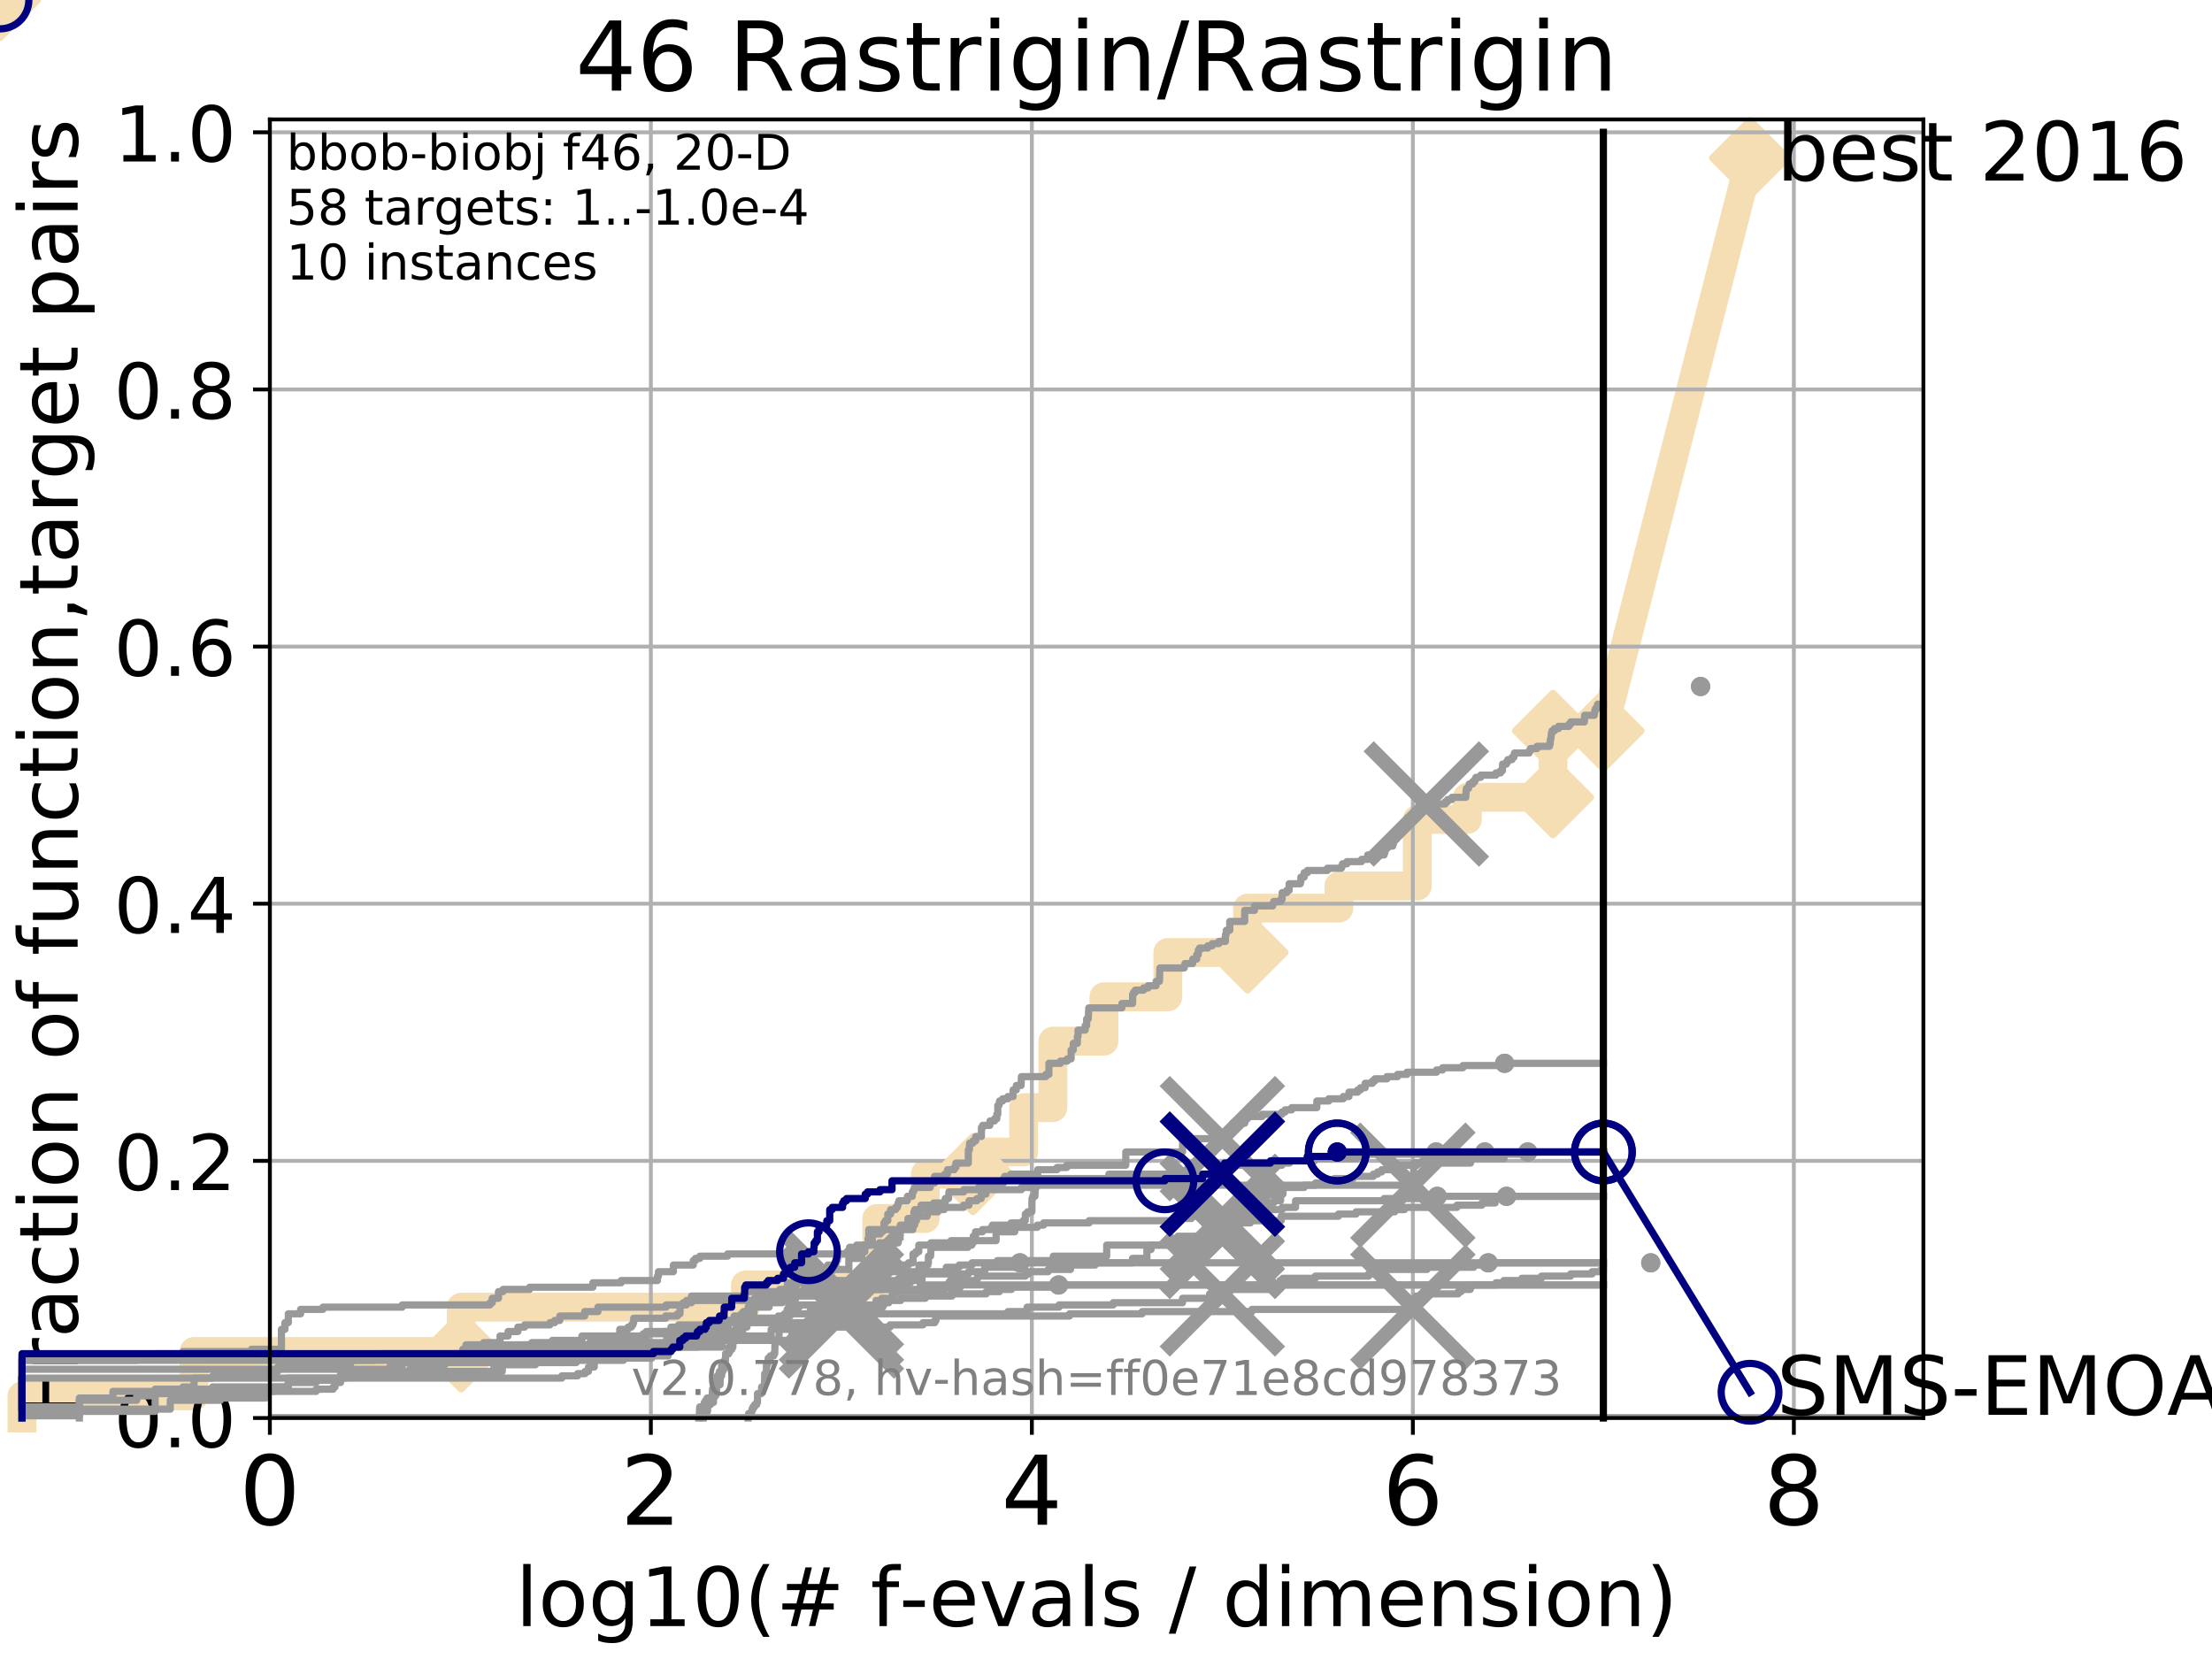 <?xml version="1.0" encoding="utf-8" standalone="no"?>
<!DOCTYPE svg PUBLIC "-//W3C//DTD SVG 1.1//EN"
  "http://www.w3.org/Graphics/SVG/1.1/DTD/svg11.dtd">
<!-- Created with matplotlib (http://matplotlib.org/) -->
<svg height="345pt" version="1.1" viewBox="0 0 460 345" width="460pt" xmlns="http://www.w3.org/2000/svg" xmlns:xlink="http://www.w3.org/1999/xlink">
 <defs>
  <style type="text/css">
*{stroke-linecap:butt;stroke-linejoin:round;}
  </style>
 </defs>
 <g id="figure_1">
  <g id="patch_1">
   <path d="M 0 345.6 
L 460.8 345.6 
L 460.8 0 
L 0 0 
z
" style="fill:#ffffff;"/>
  </g>
  <g id="axes_1">
   <g id="patch_2">
    <path d="M 56.12 294.88 
L 399.984 294.88 
L 399.984 24.84 
L 56.12 24.84 
z
" style="fill:#ffffff;"/>
   </g>
   <g id="line2d_1">
    <path d="M 4.579 294.88 
L 4.579 290.27 
L 40.355 290.27 
L 40.355 281.051 
L 95.907 281.051 
L 95.907 271.831 
L 155.021 271.831 
L 155.021 267.221 
L 182.338 267.221 
L 182.338 253.392 
L 192.416 253.392 
L 192.416 244.173 
L 202.317 244.173 
L 202.317 239.563 
L 212.869 239.563 
L 212.869 230.343 
L 218.952 230.343 
L 218.952 216.514 
L 229.569 216.514 
L 229.569 207.294 
L 242.858 207.294 
L 242.858 198.075 
L 259.446 198.075 
L 259.446 188.855 
L 278.429 188.855 
L 278.429 184.246 
L 294.737 184.246 
L 294.737 170.416 
L 305.148 170.416 
L 305.148 165.807 
L 322.946 165.807 
L 322.946 151.977 
L 333.43 151.977 
" style="fill:none;stroke:#f5deb3;stroke-linecap:square;stroke-width:6;"/>
   </g>
   <g id="line2d_2">
    <path d="M 0 0 
" style="fill:none;stroke:#f5deb3;stroke-linecap:square;stroke-width:6;"/>
    <defs>
     <path d="M -0 7.778 
L 7.778 0 
L 0 -7.778 
L -7.778 -0 
z
" id="me5d7f0aacc" style="stroke:#f5deb3;stroke-linejoin:miter;stroke-width:1.5;"/>
    </defs>
    <g>
     <use style="fill:#f5deb3;stroke:#f5deb3;stroke-linejoin:miter;stroke-width:1.5;" x="0" xlink:href="#me5d7f0aacc" y="0"/>
    </g>
   </g>
   <g id="line2d_3">
    <path d="M 333.43 151.977 
L 363.934 32.861 
" style="fill:none;stroke:#f5deb3;stroke-linecap:square;stroke-width:6;"/>
    <g>
     <use style="fill:#f5deb3;stroke:#f5deb3;stroke-linejoin:miter;stroke-width:1.5;" x="333.43" xlink:href="#me5d7f0aacc" y="151.977"/>
     <use style="fill:#f5deb3;stroke:#f5deb3;stroke-linejoin:miter;stroke-width:1.5;" x="363.934" xlink:href="#me5d7f0aacc" y="32.861"/>
    </g>
   </g>
   <g id="matplotlib.axis_1">
    <g id="xtick_1">
     <g id="line2d_4">
      <path clip-path="url(#p9cb35d0fb0)" d="M 56.12 294.88 
L 56.12 24.84 
" style="fill:none;stroke:#b0b0b0;stroke-linecap:square;stroke-width:0.8;"/>
     </g>
     <g id="line2d_5">
      <defs>
       <path d="M 0 0 
L 0 3.5 
" id="m99a62734a2" style="stroke:#000000;stroke-width:0.8;"/>
      </defs>
      <g>
       <use style="stroke:#000000;stroke-width:0.8;" x="56.12" xlink:href="#m99a62734a2" y="294.88"/>
      </g>
     </g>
     <g id="text_1">
      <!-- 0 -->
      <defs>
       <path d="M 31.781 66.406 
Q 24.172 66.406 20.328 58.906 
Q 16.5 51.422 16.5 36.375 
Q 16.5 21.391 20.328 13.891 
Q 24.172 6.391 31.781 6.391 
Q 39.453 6.391 43.281 13.891 
Q 47.125 21.391 47.125 36.375 
Q 47.125 51.422 43.281 58.906 
Q 39.453 66.406 31.781 66.406 
z
M 31.781 74.219 
Q 44.047 74.219 50.516 64.516 
Q 56.984 54.828 56.984 36.375 
Q 56.984 17.969 50.516 8.266 
Q 44.047 -1.422 31.781 -1.422 
Q 19.531 -1.422 13.062 8.266 
Q 6.594 17.969 6.594 36.375 
Q 6.594 54.828 13.062 64.516 
Q 19.531 74.219 31.781 74.219 
z
" id="DejaVuSans-30"/>
      </defs>
      <g transform="translate(49.758 317.077)scale(0.2 -0.2)">
       <use xlink:href="#DejaVuSans-30"/>
      </g>
     </g>
    </g>
    <g id="xtick_2">
     <g id="line2d_6">
      <path clip-path="url(#p9cb35d0fb0)" d="M 135.351 294.88 
L 135.351 24.84 
" style="fill:none;stroke:#b0b0b0;stroke-linecap:square;stroke-width:0.8;"/>
     </g>
     <g id="line2d_7">
      <g>
       <use style="stroke:#000000;stroke-width:0.8;" x="135.351" xlink:href="#m99a62734a2" y="294.88"/>
      </g>
     </g>
     <g id="text_2">
      <!-- 2 -->
      <defs>
       <path d="M 19.188 8.297 
L 53.609 8.297 
L 53.609 0 
L 7.328 0 
L 7.328 8.297 
Q 12.938 14.109 22.625 23.891 
Q 32.328 33.688 34.812 36.531 
Q 39.547 41.844 41.422 45.531 
Q 43.312 49.219 43.312 52.781 
Q 43.312 58.594 39.234 62.25 
Q 35.156 65.922 28.609 65.922 
Q 23.969 65.922 18.812 64.312 
Q 13.672 62.703 7.812 59.422 
L 7.812 69.391 
Q 13.766 71.781 18.938 73 
Q 24.125 74.219 28.422 74.219 
Q 39.75 74.219 46.484 68.547 
Q 53.219 62.891 53.219 53.422 
Q 53.219 48.922 51.531 44.891 
Q 49.859 40.875 45.406 35.406 
Q 44.188 33.984 37.641 27.219 
Q 31.109 20.453 19.188 8.297 
z
" id="DejaVuSans-32"/>
      </defs>
      <g transform="translate(128.989 317.077)scale(0.2 -0.2)">
       <use xlink:href="#DejaVuSans-32"/>
      </g>
     </g>
    </g>
    <g id="xtick_3">
     <g id="line2d_8">
      <path clip-path="url(#p9cb35d0fb0)" d="M 214.583 294.88 
L 214.583 24.84 
" style="fill:none;stroke:#b0b0b0;stroke-linecap:square;stroke-width:0.8;"/>
     </g>
     <g id="line2d_9">
      <g>
       <use style="stroke:#000000;stroke-width:0.8;" x="214.583" xlink:href="#m99a62734a2" y="294.88"/>
      </g>
     </g>
     <g id="text_3">
      <!-- 4 -->
      <defs>
       <path d="M 37.797 64.312 
L 12.891 25.391 
L 37.797 25.391 
z
M 35.203 72.906 
L 47.609 72.906 
L 47.609 25.391 
L 58.016 25.391 
L 58.016 17.188 
L 47.609 17.188 
L 47.609 0 
L 37.797 0 
L 37.797 17.188 
L 4.891 17.188 
L 4.891 26.703 
z
" id="DejaVuSans-34"/>
      </defs>
      <g transform="translate(208.22 317.077)scale(0.2 -0.2)">
       <use xlink:href="#DejaVuSans-34"/>
      </g>
     </g>
    </g>
    <g id="xtick_4">
     <g id="line2d_10">
      <path clip-path="url(#p9cb35d0fb0)" d="M 293.814 294.88 
L 293.814 24.84 
" style="fill:none;stroke:#b0b0b0;stroke-linecap:square;stroke-width:0.8;"/>
     </g>
     <g id="line2d_11">
      <g>
       <use style="stroke:#000000;stroke-width:0.8;" x="293.814" xlink:href="#m99a62734a2" y="294.88"/>
      </g>
     </g>
     <g id="text_4">
      <!-- 6 -->
      <defs>
       <path d="M 33.016 40.375 
Q 26.375 40.375 22.484 35.828 
Q 18.609 31.297 18.609 23.391 
Q 18.609 15.531 22.484 10.953 
Q 26.375 6.391 33.016 6.391 
Q 39.656 6.391 43.531 10.953 
Q 47.406 15.531 47.406 23.391 
Q 47.406 31.297 43.531 35.828 
Q 39.656 40.375 33.016 40.375 
z
M 52.594 71.297 
L 52.594 62.312 
Q 48.875 64.062 45.094 64.984 
Q 41.312 65.922 37.594 65.922 
Q 27.828 65.922 22.672 59.328 
Q 17.531 52.734 16.797 39.406 
Q 19.672 43.656 24.016 45.922 
Q 28.375 48.188 33.594 48.188 
Q 44.578 48.188 50.953 41.516 
Q 57.328 34.859 57.328 23.391 
Q 57.328 12.156 50.688 5.359 
Q 44.047 -1.422 33.016 -1.422 
Q 20.359 -1.422 13.672 8.266 
Q 6.984 17.969 6.984 36.375 
Q 6.984 53.656 15.188 63.938 
Q 23.391 74.219 37.203 74.219 
Q 40.922 74.219 44.703 73.484 
Q 48.484 72.75 52.594 71.297 
z
" id="DejaVuSans-36"/>
      </defs>
      <g transform="translate(287.452 317.077)scale(0.2 -0.2)">
       <use xlink:href="#DejaVuSans-36"/>
      </g>
     </g>
    </g>
    <g id="xtick_5">
     <g id="line2d_12">
      <path clip-path="url(#p9cb35d0fb0)" d="M 373.045 294.88 
L 373.045 24.84 
" style="fill:none;stroke:#b0b0b0;stroke-linecap:square;stroke-width:0.8;"/>
     </g>
     <g id="line2d_13">
      <g>
       <use style="stroke:#000000;stroke-width:0.8;" x="373.045" xlink:href="#m99a62734a2" y="294.88"/>
      </g>
     </g>
     <g id="text_5">
      <!-- 8 -->
      <defs>
       <path d="M 31.781 34.625 
Q 24.75 34.625 20.719 30.859 
Q 16.703 27.094 16.703 20.516 
Q 16.703 13.922 20.719 10.156 
Q 24.75 6.391 31.781 6.391 
Q 38.812 6.391 42.859 10.172 
Q 46.922 13.969 46.922 20.516 
Q 46.922 27.094 42.891 30.859 
Q 38.875 34.625 31.781 34.625 
z
M 21.922 38.812 
Q 15.578 40.375 12.031 44.719 
Q 8.5 49.078 8.5 55.328 
Q 8.5 64.062 14.719 69.141 
Q 20.953 74.219 31.781 74.219 
Q 42.672 74.219 48.875 69.141 
Q 55.078 64.062 55.078 55.328 
Q 55.078 49.078 51.531 44.719 
Q 48 40.375 41.703 38.812 
Q 48.828 37.156 52.797 32.312 
Q 56.781 27.484 56.781 20.516 
Q 56.781 9.906 50.312 4.234 
Q 43.844 -1.422 31.781 -1.422 
Q 19.734 -1.422 13.25 4.234 
Q 6.781 9.906 6.781 20.516 
Q 6.781 27.484 10.781 32.312 
Q 14.797 37.156 21.922 38.812 
z
M 18.312 54.391 
Q 18.312 48.734 21.844 45.562 
Q 25.391 42.391 31.781 42.391 
Q 38.141 42.391 41.719 45.562 
Q 45.312 48.734 45.312 54.391 
Q 45.312 60.062 41.719 63.234 
Q 38.141 66.406 31.781 66.406 
Q 25.391 66.406 21.844 63.234 
Q 18.312 60.062 18.312 54.391 
z
" id="DejaVuSans-38"/>
      </defs>
      <g transform="translate(366.683 317.077)scale(0.2 -0.2)">
       <use xlink:href="#DejaVuSans-38"/>
      </g>
     </g>
    </g>
    <g id="text_6">
     <!-- log10(# f-evals / dimension) -->
     <defs>
      <path d="M 9.422 75.984 
L 18.406 75.984 
L 18.406 0 
L 9.422 0 
z
" id="DejaVuSans-6c"/>
      <path d="M 30.609 48.391 
Q 23.391 48.391 19.188 42.75 
Q 14.984 37.109 14.984 27.297 
Q 14.984 17.484 19.156 11.844 
Q 23.344 6.203 30.609 6.203 
Q 37.797 6.203 41.984 11.859 
Q 46.188 17.531 46.188 27.297 
Q 46.188 37.016 41.984 42.703 
Q 37.797 48.391 30.609 48.391 
z
M 30.609 56 
Q 42.328 56 49.016 48.375 
Q 55.719 40.766 55.719 27.297 
Q 55.719 13.875 49.016 6.219 
Q 42.328 -1.422 30.609 -1.422 
Q 18.844 -1.422 12.172 6.219 
Q 5.516 13.875 5.516 27.297 
Q 5.516 40.766 12.172 48.375 
Q 18.844 56 30.609 56 
z
" id="DejaVuSans-6f"/>
      <path d="M 45.406 27.984 
Q 45.406 37.75 41.375 43.109 
Q 37.359 48.484 30.078 48.484 
Q 22.859 48.484 18.828 43.109 
Q 14.797 37.75 14.797 27.984 
Q 14.797 18.266 18.828 12.891 
Q 22.859 7.516 30.078 7.516 
Q 37.359 7.516 41.375 12.891 
Q 45.406 18.266 45.406 27.984 
z
M 54.391 6.781 
Q 54.391 -7.172 48.188 -13.984 
Q 42 -20.797 29.203 -20.797 
Q 24.469 -20.797 20.266 -20.094 
Q 16.062 -19.391 12.109 -17.922 
L 12.109 -9.188 
Q 16.062 -11.328 19.922 -12.344 
Q 23.781 -13.375 27.781 -13.375 
Q 36.625 -13.375 41.016 -8.766 
Q 45.406 -4.156 45.406 5.172 
L 45.406 9.625 
Q 42.625 4.781 38.281 2.391 
Q 33.938 0 27.875 0 
Q 17.828 0 11.672 7.656 
Q 5.516 15.328 5.516 27.984 
Q 5.516 40.672 11.672 48.328 
Q 17.828 56 27.875 56 
Q 33.938 56 38.281 53.609 
Q 42.625 51.219 45.406 46.391 
L 45.406 54.688 
L 54.391 54.688 
z
" id="DejaVuSans-67"/>
      <path d="M 12.406 8.297 
L 28.516 8.297 
L 28.516 63.922 
L 10.984 60.406 
L 10.984 69.391 
L 28.422 72.906 
L 38.281 72.906 
L 38.281 8.297 
L 54.391 8.297 
L 54.391 0 
L 12.406 0 
z
" id="DejaVuSans-31"/>
      <path d="M 31 75.875 
Q 24.469 64.656 21.281 53.656 
Q 18.109 42.672 18.109 31.391 
Q 18.109 20.125 21.312 9.062 
Q 24.516 -2 31 -13.188 
L 23.188 -13.188 
Q 15.875 -1.703 12.234 9.375 
Q 8.594 20.453 8.594 31.391 
Q 8.594 42.281 12.203 53.312 
Q 15.828 64.359 23.188 75.875 
z
" id="DejaVuSans-28"/>
      <path d="M 51.125 44 
L 36.922 44 
L 32.812 27.688 
L 47.125 27.688 
z
M 43.797 71.781 
L 38.719 51.516 
L 52.984 51.516 
L 58.109 71.781 
L 65.922 71.781 
L 60.891 51.516 
L 76.125 51.516 
L 76.125 44 
L 58.984 44 
L 54.984 27.688 
L 70.516 27.688 
L 70.516 20.219 
L 53.078 20.219 
L 48 0 
L 40.188 0 
L 45.219 20.219 
L 30.906 20.219 
L 25.875 0 
L 18.016 0 
L 23.094 20.219 
L 7.719 20.219 
L 7.719 27.688 
L 24.906 27.688 
L 29 44 
L 13.281 44 
L 13.281 51.516 
L 30.906 51.516 
L 35.891 71.781 
z
" id="DejaVuSans-23"/>
      <path id="DejaVuSans-20"/>
      <path d="M 37.109 75.984 
L 37.109 68.5 
L 28.516 68.5 
Q 23.688 68.5 21.797 66.547 
Q 19.922 64.594 19.922 59.516 
L 19.922 54.688 
L 34.719 54.688 
L 34.719 47.703 
L 19.922 47.703 
L 19.922 0 
L 10.891 0 
L 10.891 47.703 
L 2.297 47.703 
L 2.297 54.688 
L 10.891 54.688 
L 10.891 58.5 
Q 10.891 67.625 15.141 71.797 
Q 19.391 75.984 28.609 75.984 
z
" id="DejaVuSans-66"/>
      <path d="M 4.891 31.391 
L 31.203 31.391 
L 31.203 23.391 
L 4.891 23.391 
z
" id="DejaVuSans-2d"/>
      <path d="M 56.203 29.594 
L 56.203 25.203 
L 14.891 25.203 
Q 15.484 15.922 20.484 11.062 
Q 25.484 6.203 34.422 6.203 
Q 39.594 6.203 44.453 7.469 
Q 49.312 8.734 54.109 11.281 
L 54.109 2.781 
Q 49.266 0.734 44.188 -0.344 
Q 39.109 -1.422 33.891 -1.422 
Q 20.797 -1.422 13.156 6.188 
Q 5.516 13.812 5.516 26.812 
Q 5.516 40.234 12.766 48.109 
Q 20.016 56 32.328 56 
Q 43.359 56 49.781 48.891 
Q 56.203 41.797 56.203 29.594 
z
M 47.219 32.234 
Q 47.125 39.594 43.094 43.984 
Q 39.062 48.391 32.422 48.391 
Q 24.906 48.391 20.391 44.141 
Q 15.875 39.891 15.188 32.172 
z
" id="DejaVuSans-65"/>
      <path d="M 2.984 54.688 
L 12.5 54.688 
L 29.594 8.797 
L 46.688 54.688 
L 56.203 54.688 
L 35.688 0 
L 23.484 0 
z
" id="DejaVuSans-76"/>
      <path d="M 34.281 27.484 
Q 23.391 27.484 19.188 25 
Q 14.984 22.516 14.984 16.5 
Q 14.984 11.719 18.141 8.906 
Q 21.297 6.109 26.703 6.109 
Q 34.188 6.109 38.703 11.406 
Q 43.219 16.703 43.219 25.484 
L 43.219 27.484 
z
M 52.203 31.203 
L 52.203 0 
L 43.219 0 
L 43.219 8.297 
Q 40.141 3.328 35.547 0.953 
Q 30.953 -1.422 24.312 -1.422 
Q 15.922 -1.422 10.953 3.297 
Q 6 8.016 6 15.922 
Q 6 25.141 12.172 29.828 
Q 18.359 34.516 30.609 34.516 
L 43.219 34.516 
L 43.219 35.406 
Q 43.219 41.609 39.141 45 
Q 35.062 48.391 27.688 48.391 
Q 23 48.391 18.547 47.266 
Q 14.109 46.141 10.016 43.891 
L 10.016 52.203 
Q 14.938 54.109 19.578 55.047 
Q 24.219 56 28.609 56 
Q 40.484 56 46.344 49.844 
Q 52.203 43.703 52.203 31.203 
z
" id="DejaVuSans-61"/>
      <path d="M 44.281 53.078 
L 44.281 44.578 
Q 40.484 46.531 36.375 47.5 
Q 32.281 48.484 27.875 48.484 
Q 21.188 48.484 17.844 46.438 
Q 14.5 44.391 14.5 40.281 
Q 14.5 37.156 16.891 35.375 
Q 19.281 33.594 26.516 31.984 
L 29.594 31.297 
Q 39.156 29.25 43.188 25.516 
Q 47.219 21.781 47.219 15.094 
Q 47.219 7.469 41.188 3.016 
Q 35.156 -1.422 24.609 -1.422 
Q 20.219 -1.422 15.453 -0.562 
Q 10.688 0.297 5.422 2 
L 5.422 11.281 
Q 10.406 8.688 15.234 7.391 
Q 20.062 6.109 24.812 6.109 
Q 31.156 6.109 34.562 8.281 
Q 37.984 10.453 37.984 14.406 
Q 37.984 18.062 35.516 20.016 
Q 33.062 21.969 24.703 23.781 
L 21.578 24.516 
Q 13.234 26.266 9.516 29.906 
Q 5.812 33.547 5.812 39.891 
Q 5.812 47.609 11.281 51.797 
Q 16.75 56 26.812 56 
Q 31.781 56 36.172 55.266 
Q 40.578 54.547 44.281 53.078 
z
" id="DejaVuSans-73"/>
      <path d="M 25.391 72.906 
L 33.688 72.906 
L 8.297 -9.281 
L 0 -9.281 
z
" id="DejaVuSans-2f"/>
      <path d="M 45.406 46.391 
L 45.406 75.984 
L 54.391 75.984 
L 54.391 0 
L 45.406 0 
L 45.406 8.203 
Q 42.578 3.328 38.25 0.953 
Q 33.938 -1.422 27.875 -1.422 
Q 17.969 -1.422 11.734 6.484 
Q 5.516 14.406 5.516 27.297 
Q 5.516 40.188 11.734 48.094 
Q 17.969 56 27.875 56 
Q 33.938 56 38.25 53.625 
Q 42.578 51.266 45.406 46.391 
z
M 14.797 27.297 
Q 14.797 17.391 18.875 11.75 
Q 22.953 6.109 30.078 6.109 
Q 37.203 6.109 41.297 11.75 
Q 45.406 17.391 45.406 27.297 
Q 45.406 37.203 41.297 42.844 
Q 37.203 48.484 30.078 48.484 
Q 22.953 48.484 18.875 42.844 
Q 14.797 37.203 14.797 27.297 
z
" id="DejaVuSans-64"/>
      <path d="M 9.422 54.688 
L 18.406 54.688 
L 18.406 0 
L 9.422 0 
z
M 9.422 75.984 
L 18.406 75.984 
L 18.406 64.594 
L 9.422 64.594 
z
" id="DejaVuSans-69"/>
      <path d="M 52 44.188 
Q 55.375 50.25 60.062 53.125 
Q 64.75 56 71.094 56 
Q 79.641 56 84.281 50.016 
Q 88.922 44.047 88.922 33.016 
L 88.922 0 
L 79.891 0 
L 79.891 32.719 
Q 79.891 40.578 77.094 44.375 
Q 74.312 48.188 68.609 48.188 
Q 61.625 48.188 57.562 43.547 
Q 53.516 38.922 53.516 30.906 
L 53.516 0 
L 44.484 0 
L 44.484 32.719 
Q 44.484 40.625 41.703 44.406 
Q 38.922 48.188 33.109 48.188 
Q 26.219 48.188 22.156 43.531 
Q 18.109 38.875 18.109 30.906 
L 18.109 0 
L 9.078 0 
L 9.078 54.688 
L 18.109 54.688 
L 18.109 46.188 
Q 21.188 51.219 25.484 53.609 
Q 29.781 56 35.688 56 
Q 41.656 56 45.828 52.969 
Q 50 49.953 52 44.188 
z
" id="DejaVuSans-6d"/>
      <path d="M 54.891 33.016 
L 54.891 0 
L 45.906 0 
L 45.906 32.719 
Q 45.906 40.484 42.875 44.328 
Q 39.844 48.188 33.797 48.188 
Q 26.516 48.188 22.312 43.547 
Q 18.109 38.922 18.109 30.906 
L 18.109 0 
L 9.078 0 
L 9.078 54.688 
L 18.109 54.688 
L 18.109 46.188 
Q 21.344 51.125 25.703 53.562 
Q 30.078 56 35.797 56 
Q 45.219 56 50.047 50.172 
Q 54.891 44.344 54.891 33.016 
z
" id="DejaVuSans-6e"/>
      <path d="M 8.016 75.875 
L 15.828 75.875 
Q 23.141 64.359 26.781 53.312 
Q 30.422 42.281 30.422 31.391 
Q 30.422 20.453 26.781 9.375 
Q 23.141 -1.703 15.828 -13.188 
L 8.016 -13.188 
Q 14.5 -2 17.703 9.062 
Q 20.906 20.125 20.906 31.391 
Q 20.906 42.672 17.703 53.656 
Q 14.5 64.656 8.016 75.875 
z
" id="DejaVuSans-29"/>
     </defs>
     <g transform="translate(107.211 338.154)scale(0.17 -0.17)">
      <use xlink:href="#DejaVuSans-6c"/>
      <use x="27.783" xlink:href="#DejaVuSans-6f"/>
      <use x="88.965" xlink:href="#DejaVuSans-67"/>
      <use x="152.441" xlink:href="#DejaVuSans-31"/>
      <use x="216.064" xlink:href="#DejaVuSans-30"/>
      <use x="279.688" xlink:href="#DejaVuSans-28"/>
      <use x="318.701" xlink:href="#DejaVuSans-23"/>
      <use x="402.49" xlink:href="#DejaVuSans-20"/>
      <use x="434.277" xlink:href="#DejaVuSans-66"/>
      <use x="469.404" xlink:href="#DejaVuSans-2d"/>
      <use x="505.488" xlink:href="#DejaVuSans-65"/>
      <use x="567.012" xlink:href="#DejaVuSans-76"/>
      <use x="626.191" xlink:href="#DejaVuSans-61"/>
      <use x="687.471" xlink:href="#DejaVuSans-6c"/>
      <use x="715.254" xlink:href="#DejaVuSans-73"/>
      <use x="767.354" xlink:href="#DejaVuSans-20"/>
      <use x="799.141" xlink:href="#DejaVuSans-2f"/>
      <use x="832.832" xlink:href="#DejaVuSans-20"/>
      <use x="864.619" xlink:href="#DejaVuSans-64"/>
      <use x="928.096" xlink:href="#DejaVuSans-69"/>
      <use x="955.879" xlink:href="#DejaVuSans-6d"/>
      <use x="1053.291" xlink:href="#DejaVuSans-65"/>
      <use x="1114.814" xlink:href="#DejaVuSans-6e"/>
      <use x="1178.193" xlink:href="#DejaVuSans-73"/>
      <use x="1230.293" xlink:href="#DejaVuSans-69"/>
      <use x="1258.076" xlink:href="#DejaVuSans-6f"/>
      <use x="1319.258" xlink:href="#DejaVuSans-6e"/>
      <use x="1382.637" xlink:href="#DejaVuSans-29"/>
     </g>
    </g>
   </g>
   <g id="matplotlib.axis_2">
    <g id="ytick_1">
     <g id="line2d_14">
      <path clip-path="url(#p9cb35d0fb0)" d="M 56.12 294.88 
L 399.984 294.88 
" style="fill:none;stroke:#b0b0b0;stroke-linecap:square;stroke-width:0.8;"/>
     </g>
     <g id="line2d_15">
      <defs>
       <path d="M 0 0 
L -3.5 0 
" id="m99659ba019" style="stroke:#000000;stroke-width:0.8;"/>
      </defs>
      <g>
       <use style="stroke:#000000;stroke-width:0.8;" x="56.12" xlink:href="#m99659ba019" y="294.88"/>
      </g>
     </g>
     <g id="text_7">
      <!-- 0.0 -->
      <defs>
       <path d="M 10.688 12.406 
L 21 12.406 
L 21 0 
L 10.688 0 
z
" id="DejaVuSans-2e"/>
      </defs>
      <g transform="translate(23.675 300.959)scale(0.16 -0.16)">
       <use xlink:href="#DejaVuSans-30"/>
       <use x="63.623" xlink:href="#DejaVuSans-2e"/>
       <use x="95.41" xlink:href="#DejaVuSans-30"/>
      </g>
     </g>
    </g>
    <g id="ytick_2">
     <g id="line2d_16">
      <path clip-path="url(#p9cb35d0fb0)" d="M 56.12 241.407 
L 399.984 241.407 
" style="fill:none;stroke:#b0b0b0;stroke-linecap:square;stroke-width:0.8;"/>
     </g>
     <g id="line2d_17">
      <g>
       <use style="stroke:#000000;stroke-width:0.8;" x="56.12" xlink:href="#m99659ba019" y="241.407"/>
      </g>
     </g>
     <g id="text_8">
      <!-- 0.2 -->
      <g transform="translate(23.675 247.485)scale(0.16 -0.16)">
       <use xlink:href="#DejaVuSans-30"/>
       <use x="63.623" xlink:href="#DejaVuSans-2e"/>
       <use x="95.41" xlink:href="#DejaVuSans-32"/>
      </g>
     </g>
    </g>
    <g id="ytick_3">
     <g id="line2d_18">
      <path clip-path="url(#p9cb35d0fb0)" d="M 56.12 187.933 
L 399.984 187.933 
" style="fill:none;stroke:#b0b0b0;stroke-linecap:square;stroke-width:0.8;"/>
     </g>
     <g id="line2d_19">
      <g>
       <use style="stroke:#000000;stroke-width:0.8;" x="56.12" xlink:href="#m99659ba019" y="187.933"/>
      </g>
     </g>
     <g id="text_9">
      <!-- 0.4 -->
      <g transform="translate(23.675 194.012)scale(0.16 -0.16)">
       <use xlink:href="#DejaVuSans-30"/>
       <use x="63.623" xlink:href="#DejaVuSans-2e"/>
       <use x="95.41" xlink:href="#DejaVuSans-34"/>
      </g>
     </g>
    </g>
    <g id="ytick_4">
     <g id="line2d_20">
      <path clip-path="url(#p9cb35d0fb0)" d="M 56.12 134.46 
L 399.984 134.46 
" style="fill:none;stroke:#b0b0b0;stroke-linecap:square;stroke-width:0.8;"/>
     </g>
     <g id="line2d_21">
      <g>
       <use style="stroke:#000000;stroke-width:0.8;" x="56.12" xlink:href="#m99659ba019" y="134.46"/>
      </g>
     </g>
     <g id="text_10">
      <!-- 0.6 -->
      <g transform="translate(23.675 140.539)scale(0.16 -0.16)">
       <use xlink:href="#DejaVuSans-30"/>
       <use x="63.623" xlink:href="#DejaVuSans-2e"/>
       <use x="95.41" xlink:href="#DejaVuSans-36"/>
      </g>
     </g>
    </g>
    <g id="ytick_5">
     <g id="line2d_22">
      <path clip-path="url(#p9cb35d0fb0)" d="M 56.12 80.987 
L 399.984 80.987 
" style="fill:none;stroke:#b0b0b0;stroke-linecap:square;stroke-width:0.8;"/>
     </g>
     <g id="line2d_23">
      <g>
       <use style="stroke:#000000;stroke-width:0.8;" x="56.12" xlink:href="#m99659ba019" y="80.987"/>
      </g>
     </g>
     <g id="text_11">
      <!-- 0.8 -->
      <g transform="translate(23.675 87.066)scale(0.16 -0.16)">
       <use xlink:href="#DejaVuSans-30"/>
       <use x="63.623" xlink:href="#DejaVuSans-2e"/>
       <use x="95.41" xlink:href="#DejaVuSans-38"/>
      </g>
     </g>
    </g>
    <g id="ytick_6">
     <g id="line2d_24">
      <path clip-path="url(#p9cb35d0fb0)" d="M 56.12 27.514 
L 399.984 27.514 
" style="fill:none;stroke:#b0b0b0;stroke-linecap:square;stroke-width:0.8;"/>
     </g>
     <g id="line2d_25">
      <g>
       <use style="stroke:#000000;stroke-width:0.8;" x="56.12" xlink:href="#m99659ba019" y="27.514"/>
      </g>
     </g>
     <g id="text_12">
      <!-- 1.0 -->
      <g transform="translate(23.675 33.592)scale(0.16 -0.16)">
       <use xlink:href="#DejaVuSans-31"/>
       <use x="63.623" xlink:href="#DejaVuSans-2e"/>
       <use x="95.41" xlink:href="#DejaVuSans-30"/>
      </g>
     </g>
    </g>
    <g id="text_13">
     <!-- Fraction of function,target pairs -->
     <defs>
      <path d="M 9.812 72.906 
L 51.703 72.906 
L 51.703 64.594 
L 19.672 64.594 
L 19.672 43.109 
L 48.578 43.109 
L 48.578 34.812 
L 19.672 34.812 
L 19.672 0 
L 9.812 0 
z
" id="DejaVuSans-46"/>
      <path d="M 41.109 46.297 
Q 39.594 47.172 37.812 47.578 
Q 36.031 48 33.891 48 
Q 26.266 48 22.188 43.047 
Q 18.109 38.094 18.109 28.812 
L 18.109 0 
L 9.078 0 
L 9.078 54.688 
L 18.109 54.688 
L 18.109 46.188 
Q 20.953 51.172 25.484 53.578 
Q 30.031 56 36.531 56 
Q 37.453 56 38.578 55.875 
Q 39.703 55.766 41.062 55.516 
z
" id="DejaVuSans-72"/>
      <path d="M 48.781 52.594 
L 48.781 44.188 
Q 44.969 46.297 41.141 47.344 
Q 37.312 48.391 33.406 48.391 
Q 24.656 48.391 19.812 42.844 
Q 14.984 37.312 14.984 27.297 
Q 14.984 17.281 19.812 11.734 
Q 24.656 6.203 33.406 6.203 
Q 37.312 6.203 41.141 7.25 
Q 44.969 8.297 48.781 10.406 
L 48.781 2.094 
Q 45.016 0.344 40.984 -0.531 
Q 36.969 -1.422 32.422 -1.422 
Q 20.062 -1.422 12.781 6.344 
Q 5.516 14.109 5.516 27.297 
Q 5.516 40.672 12.859 48.328 
Q 20.219 56 33.016 56 
Q 37.156 56 41.109 55.141 
Q 45.062 54.297 48.781 52.594 
z
" id="DejaVuSans-63"/>
      <path d="M 18.312 70.219 
L 18.312 54.688 
L 36.812 54.688 
L 36.812 47.703 
L 18.312 47.703 
L 18.312 18.016 
Q 18.312 11.328 20.141 9.422 
Q 21.969 7.516 27.594 7.516 
L 36.812 7.516 
L 36.812 0 
L 27.594 0 
Q 17.188 0 13.234 3.875 
Q 9.281 7.766 9.281 18.016 
L 9.281 47.703 
L 2.688 47.703 
L 2.688 54.688 
L 9.281 54.688 
L 9.281 70.219 
z
" id="DejaVuSans-74"/>
      <path d="M 8.5 21.578 
L 8.5 54.688 
L 17.484 54.688 
L 17.484 21.922 
Q 17.484 14.156 20.5 10.266 
Q 23.531 6.391 29.594 6.391 
Q 36.859 6.391 41.078 11.031 
Q 45.312 15.672 45.312 23.688 
L 45.312 54.688 
L 54.297 54.688 
L 54.297 0 
L 45.312 0 
L 45.312 8.406 
Q 42.047 3.422 37.719 1 
Q 33.406 -1.422 27.688 -1.422 
Q 18.266 -1.422 13.375 4.438 
Q 8.5 10.297 8.5 21.578 
z
M 31.109 56 
z
" id="DejaVuSans-75"/>
      <path d="M 11.719 12.406 
L 22.016 12.406 
L 22.016 4 
L 14.016 -11.625 
L 7.719 -11.625 
L 11.719 4 
z
" id="DejaVuSans-2c"/>
      <path d="M 18.109 8.203 
L 18.109 -20.797 
L 9.078 -20.797 
L 9.078 54.688 
L 18.109 54.688 
L 18.109 46.391 
Q 20.953 51.266 25.266 53.625 
Q 29.594 56 35.594 56 
Q 45.562 56 51.781 48.094 
Q 58.016 40.188 58.016 27.297 
Q 58.016 14.406 51.781 6.484 
Q 45.562 -1.422 35.594 -1.422 
Q 29.594 -1.422 25.266 0.953 
Q 20.953 3.328 18.109 8.203 
z
M 48.688 27.297 
Q 48.688 37.203 44.609 42.844 
Q 40.531 48.484 33.406 48.484 
Q 26.266 48.484 22.188 42.844 
Q 18.109 37.203 18.109 27.297 
Q 18.109 17.391 22.188 11.75 
Q 26.266 6.109 33.406 6.109 
Q 40.531 6.109 44.609 11.75 
Q 48.688 17.391 48.688 27.297 
z
" id="DejaVuSans-70"/>
     </defs>
     <g transform="translate(16.14 294.999)rotate(-90)scale(0.17 -0.17)">
      <use xlink:href="#DejaVuSans-46"/>
      <use x="57.41" xlink:href="#DejaVuSans-72"/>
      <use x="98.523" xlink:href="#DejaVuSans-61"/>
      <use x="159.803" xlink:href="#DejaVuSans-63"/>
      <use x="214.783" xlink:href="#DejaVuSans-74"/>
      <use x="253.992" xlink:href="#DejaVuSans-69"/>
      <use x="281.775" xlink:href="#DejaVuSans-6f"/>
      <use x="342.957" xlink:href="#DejaVuSans-6e"/>
      <use x="406.336" xlink:href="#DejaVuSans-20"/>
      <use x="438.123" xlink:href="#DejaVuSans-6f"/>
      <use x="499.305" xlink:href="#DejaVuSans-66"/>
      <use x="534.51" xlink:href="#DejaVuSans-20"/>
      <use x="566.297" xlink:href="#DejaVuSans-66"/>
      <use x="601.502" xlink:href="#DejaVuSans-75"/>
      <use x="664.881" xlink:href="#DejaVuSans-6e"/>
      <use x="728.26" xlink:href="#DejaVuSans-63"/>
      <use x="783.24" xlink:href="#DejaVuSans-74"/>
      <use x="822.449" xlink:href="#DejaVuSans-69"/>
      <use x="850.232" xlink:href="#DejaVuSans-6f"/>
      <use x="911.414" xlink:href="#DejaVuSans-6e"/>
      <use x="974.793" xlink:href="#DejaVuSans-2c"/>
      <use x="1006.58" xlink:href="#DejaVuSans-74"/>
      <use x="1045.789" xlink:href="#DejaVuSans-61"/>
      <use x="1107.068" xlink:href="#DejaVuSans-72"/>
      <use x="1148.166" xlink:href="#DejaVuSans-67"/>
      <use x="1211.643" xlink:href="#DejaVuSans-65"/>
      <use x="1273.166" xlink:href="#DejaVuSans-74"/>
      <use x="1312.375" xlink:href="#DejaVuSans-20"/>
      <use x="1344.162" xlink:href="#DejaVuSans-70"/>
      <use x="1407.639" xlink:href="#DejaVuSans-61"/>
      <use x="1468.918" xlink:href="#DejaVuSans-69"/>
      <use x="1496.701" xlink:href="#DejaVuSans-72"/>
      <use x="1537.814" xlink:href="#DejaVuSans-73"/>
     </g>
    </g>
   </g>
   <g id="line2d_26">
    <defs>
     <path d="M 0 1.5 
C 0.398 1.5 0.779 1.342 1.061 1.061 
C 1.342 0.779 1.5 0.398 1.5 0 
C 1.5 -0.398 1.342 -0.779 1.061 -1.061 
C 0.779 -1.342 0.398 -1.5 0 -1.5 
C -0.398 -1.5 -0.779 -1.342 -1.061 -1.061 
C -1.342 -0.779 -1.5 -0.398 -1.5 0 
C -1.5 0.398 -1.342 0.779 -1.061 1.061 
C -0.779 1.342 -0.398 1.5 0 1.5 
z
" id="m9fa1a13fd4" style="stroke:#f5deb3;"/>
    </defs>
    <g>
     <use style="fill:#f5deb3;stroke:#f5deb3;" x="335.565" xlink:href="#m9fa1a13fd4" y="142.758"/>
     <use style="fill:#f5deb3;stroke:#f5deb3;" x="335.565" xlink:href="#m9fa1a13fd4" y="142.758"/>
    </g>
   </g>
   <g id="line2d_27">
    <g>
     <use style="fill:#f5deb3;stroke:#f5deb3;stroke-linejoin:miter;stroke-width:1.5;" x="95.907" xlink:href="#me5d7f0aacc" y="281.051"/>
     <use style="fill:#f5deb3;stroke:#f5deb3;stroke-linejoin:miter;stroke-width:1.5;" x="202.317" xlink:href="#me5d7f0aacc" y="244.173"/>
     <use style="fill:#f5deb3;stroke:#f5deb3;stroke-linejoin:miter;stroke-width:1.5;" x="259.446" xlink:href="#me5d7f0aacc" y="198.075"/>
     <use style="fill:#f5deb3;stroke:#f5deb3;stroke-linejoin:miter;stroke-width:1.5;" x="322.946" xlink:href="#me5d7f0aacc" y="165.807"/>
     <use style="fill:#f5deb3;stroke:#f5deb3;stroke-linejoin:miter;stroke-width:1.5;" x="322.946" xlink:href="#me5d7f0aacc" y="151.977"/>
     <use style="fill:#f5deb3;stroke:#f5deb3;stroke-linejoin:miter;stroke-width:1.5;" x="333.43" xlink:href="#me5d7f0aacc" y="151.977"/>
    </g>
   </g>
   <g id="line2d_28">
    <defs>
     <path d="M 0 1.5 
C 0.398 1.5 0.779 1.342 1.061 1.061 
C 1.342 0.779 1.5 0.398 1.5 0 
C 1.5 -0.398 1.342 -0.779 1.061 -1.061 
C 0.779 -1.342 0.398 -1.5 0 -1.5 
C -0.398 -1.5 -0.779 -1.342 -1.061 -1.061 
C -1.342 -0.779 -1.5 -0.398 -1.5 0 
C -1.5 0.398 -1.342 0.779 -1.061 1.061 
C -0.779 1.342 -0.398 1.5 0 1.5 
z
" id="m12e50b2fbd" style="stroke:#999999;"/>
    </defs>
    <g>
     <use style="fill:#999999;stroke:#999999;" x="308.775" xlink:href="#m12e50b2fbd" y="239.563"/>
     <use style="fill:#999999;stroke:#999999;" x="308.775" xlink:href="#m12e50b2fbd" y="239.563"/>
    </g>
   </g>
   <g id="line2d_29">
    <path d="M 16.504 294.88 
L 16.504 293.497 
L 32.269 293.497 
L 32.269 289.809 
L 47.331 289.809 
L 47.331 289.348 
L 65.748 289.348 
L 65.748 288.887 
L 69.29 288.887 
L 69.29 288.426 
L 69.685 288.426 
L 69.685 287.504 
L 70.82 287.504 
L 70.82 286.582 
L 71.885 286.582 
L 71.885 286.121 
L 79.971 286.121 
L 79.971 285.199 
L 85.134 285.199 
L 85.134 284.739 
L 92.216 284.739 
L 92.216 283.817 
L 92.53 283.817 
L 92.53 283.356 
L 119.843 283.356 
L 119.843 282.895 
L 129.652 282.895 
L 129.652 282.434 
L 135.54 282.434 
L 135.54 281.973 
L 138.948 281.973 
L 138.948 281.051 
L 139.232 281.051 
L 139.232 280.129 
L 145.068 280.129 
L 145.068 279.668 
L 149.38 279.668 
L 149.38 278.285 
L 150.41 278.285 
L 150.41 277.824 
L 151.399 277.824 
L 151.399 277.363 
L 152.044 277.363 
L 152.044 276.902 
L 154.45 276.902 
L 154.45 275.98 
L 155.334 275.98 
L 155.334 275.058 
L 156.187 275.058 
L 156.187 274.136 
L 162.985 274.136 
L 162.985 273.675 
L 164.313 273.675 
L 164.313 272.753 
L 164.6 272.753 
L 164.6 271.831 
L 166.201 271.831 
L 166.201 271.37 
L 171.416 271.37 
L 171.416 270.909 
L 171.682 270.909 
L 171.708 269.987 
L 172.942 269.987 
L 172.942 269.526 
L 174.087 269.526 
L 174.087 269.065 
L 176.104 269.065 
L 176.104 268.143 
L 176.955 268.143 
L 176.955 267.221 
L 180.059 267.221 
L 180.059 266.299 
L 180.298 266.299 
L 180.298 265.838 
L 180.569 265.838 
L 180.569 265.378 
L 184.221 265.378 
L 184.221 263.995 
L 184.497 263.995 
L 184.497 263.534 
L 187.715 263.534 
L 187.715 263.073 
L 188.919 263.073 
L 188.919 262.612 
L 189.867 262.612 
L 189.867 260.768 
L 190.459 260.768 
L 190.459 260.307 
L 191.063 260.307 
L 191.063 258.924 
L 193.569 258.924 
L 193.569 258.463 
L 197.765 258.463 
L 197.765 258.002 
L 207.148 258.002 
L 207.148 256.158 
L 211.034 256.158 
L 211.034 255.236 
L 215.702 255.236 
L 215.702 254.775 
L 217.004 254.775 
L 217.004 254.314 
L 226.488 254.314 
L 226.488 253.853 
L 245.463 253.853 
L 245.463 253.392 
L 247.755 253.392 
L 247.755 252.931 
L 254.327 252.931 
L 254.397 251.548 
L 256.073 251.548 
L 256.073 251.087 
L 256.225 251.087 
L 256.225 250.626 
L 257.332 250.626 
L 257.332 250.165 
L 264.861 250.165 
L 264.861 249.704 
L 266.303 249.704 
L 266.342 248.321 
L 266.801 248.321 
L 266.81 246.938 
L 271.208 246.938 
L 271.208 246.477 
L 273.554 246.477 
L 273.554 246.016 
L 277.429 246.016 
L 277.429 245.095 
L 281.394 245.095 
L 281.394 244.634 
L 285.589 244.634 
L 285.589 244.173 
L 286.475 244.173 
L 286.475 243.712 
L 287.326 243.712 
L 287.326 243.251 
L 289.668 243.251 
L 289.668 242.79 
L 290.399 242.79 
L 290.399 242.329 
L 294.699 242.329 
L 294.699 241.868 
L 295.764 241.868 
L 295.764 241.407 
L 298.14 241.407 
L 298.14 240.946 
L 302.8 240.946 
L 302.8 240.485 
L 307.268 240.485 
L 307.268 240.024 
L 308.775 240.024 
L 308.775 239.563 
L 333.43 239.563 
L 333.43 239.563 
" style="fill:none;stroke:#999999;stroke-linecap:square;stroke-width:1.5;"/>
   </g>
   <g id="line2d_30"/>
   <g id="line2d_31">
    <path d="M 0 0 
" style="fill:none;stroke:#999999;stroke-linecap:square;stroke-width:1.5;"/>
   </g>
   <g id="line2d_32">
    <path clip-path="url(#p9cb35d0fb0)" d="M 254.198 252.931 
" style="fill:none;stroke:#999999;stroke-linecap:square;stroke-width:1.5;"/>
    <defs>
     <path d="M -12 12 
L 12 -12 
M -12 -12 
L 12 12 
" id="m9aedc82c5f" style="stroke:#999999;stroke-width:3;"/>
    </defs>
    <g clip-path="url(#p9cb35d0fb0)">
     <use style="fill:#999999;stroke:#999999;stroke-width:3;" x="254.198" xlink:href="#m9aedc82c5f" y="252.931"/>
    </g>
   </g>
   <g id="line2d_33">
    <g>
     <use style="fill:#999999;stroke:#999999;" x="353.648" xlink:href="#m12e50b2fbd" y="142.758"/>
     <use style="fill:#999999;stroke:#999999;" x="353.648" xlink:href="#m12e50b2fbd" y="142.758"/>
    </g>
   </g>
   <g id="line2d_34">
    <path d="M 4.579 294.88 
L 4.579 282.895 
L 28.43 282.895 
L 28.43 282.434 
L 32.269 282.434 
L 32.269 281.512 
L 38.058 281.512 
L 38.058 281.051 
L 52.281 281.051 
L 52.281 280.59 
L 58.525 280.59 
L 58.525 276.441 
L 59.257 276.441 
L 59.257 275.058 
L 59.959 275.058 
L 59.959 273.214 
L 62.513 273.214 
L 62.513 272.292 
L 67.163 272.292 
L 67.163 271.831 
L 83.637 271.831 
L 83.637 271.37 
L 101.889 271.37 
L 101.889 270.909 
L 102.364 270.909 
L 102.364 269.987 
L 103.66 269.987 
L 103.66 268.604 
L 104.61 268.604 
L 104.61 268.143 
L 110.14 268.143 
L 110.14 267.682 
L 123.288 267.682 
L 123.288 266.76 
L 129.178 266.76 
L 129.178 266.299 
L 136.723 266.299 
L 136.723 265.378 
L 136.928 265.378 
L 136.928 264.456 
L 140.036 264.456 
L 140.036 263.073 
L 144.169 263.073 
L 144.169 262.151 
L 144.617 262.151 
L 144.617 261.69 
L 145.536 261.69 
L 145.536 261.229 
L 151.311 261.229 
L 151.311 260.768 
L 176.142 260.768 
L 176.142 260.307 
L 176.537 260.307 
L 176.537 259.846 
L 176.682 259.846 
L 176.682 259.385 
L 178.152 259.385 
L 178.152 258.924 
L 181.398 258.924 
L 181.398 256.619 
L 183.053 256.619 
L 183.053 256.158 
L 183.512 256.158 
L 183.512 255.697 
L 183.814 255.697 
L 183.814 254.314 
L 184.096 254.314 
L 184.096 253.853 
L 184.62 253.853 
L 184.62 252.47 
L 185.215 252.47 
L 185.215 251.548 
L 186.252 251.548 
L 186.252 251.087 
L 186.622 251.087 
L 186.622 250.626 
L 186.773 250.626 
L 186.773 250.165 
L 186.932 250.165 
L 186.932 249.704 
L 188.704 249.704 
L 188.704 248.782 
L 189.719 248.782 
L 189.719 247.86 
L 189.97 247.86 
L 189.97 247.399 
L 190.165 247.399 
L 190.165 246.938 
L 193.456 246.938 
L 193.456 246.016 
L 194.35 246.016 
L 194.35 244.634 
L 196.452 244.634 
L 196.452 244.173 
L 197.036 244.173 
L 197.036 243.251 
L 198.435 243.251 
L 198.435 242.79 
L 198.786 242.79 
L 198.786 241.868 
L 201.367 241.868 
L 201.377 239.102 
L 201.59 239.102 
L 201.63 237.719 
L 202.318 237.719 
L 202.318 237.258 
L 202.904 237.258 
L 202.904 236.336 
L 204.097 236.336 
L 204.097 234.492 
L 204.338 234.492 
L 204.338 234.031 
L 205.836 234.031 
L 205.887 233.109 
L 206.826 233.109 
L 206.826 232.648 
L 207.296 232.648 
L 207.296 231.726 
L 207.496 231.726 
L 207.496 229.882 
L 207.749 229.882 
L 207.856 228.96 
L 208.505 228.96 
L 208.505 228.499 
L 209.6 228.499 
L 209.6 228.038 
L 210.683 228.038 
L 210.683 226.655 
L 211.353 226.655 
L 211.353 225.734 
L 212.337 225.734 
L 212.405 223.89 
L 217.482 223.89 
L 217.482 223.429 
L 218.132 223.429 
L 218.132 221.124 
L 220.525 221.124 
L 220.525 220.663 
L 221.937 220.663 
L 221.937 220.202 
L 222.744 220.202 
L 222.744 218.358 
L 223.198 218.358 
L 223.198 216.975 
L 224.045 216.975 
L 224.045 215.592 
L 224.179 215.592 
L 224.179 214.209 
L 225.66 214.209 
L 225.66 213.287 
L 225.975 213.287 
L 225.975 211.904 
L 226.31 211.904 
L 226.421 209.599 
L 233.309 209.599 
L 233.309 208.677 
L 235.531 208.677 
L 235.531 206.833 
L 235.726 206.833 
L 235.726 206.373 
L 236.077 206.373 
L 236.077 205.912 
L 237.818 205.912 
L 237.818 205.451 
L 238.736 205.451 
L 238.736 204.99 
L 240.419 204.99 
L 240.419 204.068 
L 241.12 204.068 
L 241.203 201.302 
L 246.253 201.302 
L 246.253 200.841 
L 246.417 200.841 
L 246.417 200.38 
L 248.025 200.38 
L 248.025 199.458 
L 248.854 199.458 
L 248.854 198.536 
L 249.185 198.536 
L 249.185 197.614 
L 249.459 197.614 
L 249.459 197.153 
L 251.158 197.153 
L 251.158 196.692 
L 252.083 196.692 
L 252.083 196.231 
L 253.478 196.231 
L 253.478 195.77 
L 254.841 195.77 
L 254.841 194.387 
L 254.983 194.387 
L 255.011 193.465 
L 255.735 193.465 
L 255.735 191.621 
L 258.842 191.621 
L 258.842 189.316 
L 260.883 189.316 
L 260.883 188.394 
L 264.663 188.394 
L 264.663 187.933 
L 264.886 187.933 
L 264.886 187.472 
L 266.341 187.472 
L 266.341 187.012 
L 266.635 187.012 
L 266.635 185.629 
L 267.578 185.629 
L 267.578 185.168 
L 268.081 185.168 
L 268.081 183.785 
L 270.404 183.785 
L 270.404 183.324 
L 270.534 183.324 
L 270.534 182.402 
L 271.211 182.402 
L 271.211 181.48 
L 271.889 181.48 
L 271.889 181.019 
L 276.035 181.019 
L 276.035 180.558 
L 278.958 180.558 
L 278.958 180.097 
L 279.18 180.097 
L 279.18 179.636 
L 280.107 179.636 
L 280.107 179.175 
L 283.141 179.175 
L 283.141 178.714 
L 284.421 178.714 
L 284.421 177.792 
L 287.84 177.792 
L 287.84 177.331 
L 287.994 177.331 
L 288.039 175.948 
L 289.613 175.948 
L 289.613 175.487 
L 289.783 175.487 
L 289.783 174.565 
L 290.355 174.565 
L 290.358 172.721 
L 291.821 172.721 
L 291.821 172.26 
L 292.362 172.26 
L 292.362 171.338 
L 292.603 171.338 
L 292.603 170.416 
L 292.773 170.416 
L 292.773 169.955 
L 294.852 169.955 
L 294.852 168.572 
L 295.012 168.572 
L 295.099 167.19 
L 300.545 167.19 
L 300.545 166.729 
L 301.045 166.729 
L 301.045 166.268 
L 301.941 166.268 
L 301.941 165.807 
L 304.827 165.807 
L 304.884 164.424 
L 304.949 164.424 
L 304.949 163.963 
L 305.396 163.963 
L 305.396 163.502 
L 305.526 163.502 
L 305.526 163.041 
L 306.238 163.041 
L 306.238 162.58 
L 306.669 162.58 
L 306.669 162.119 
L 306.923 162.119 
L 306.923 161.658 
L 307.915 161.658 
L 307.915 161.197 
L 311.081 161.197 
L 311.081 160.736 
L 312.038 160.736 
L 312.038 160.275 
L 312.444 160.275 
L 312.474 158.892 
L 313.286 158.892 
L 313.286 158.431 
L 313.559 158.431 
L 313.559 157.97 
L 314.419 157.97 
L 314.419 157.509 
L 314.806 157.509 
L 314.806 157.048 
L 314.939 157.048 
L 314.939 156.587 
L 317.998 156.587 
L 317.998 156.126 
L 318.272 156.126 
L 318.272 155.665 
L 319.627 155.665 
L 319.627 155.204 
L 322.23 155.204 
L 322.23 154.743 
L 322.365 154.743 
L 322.391 153.821 
L 322.48 153.821 
L 322.582 152.899 
L 322.612 152.899 
L 322.612 152.438 
L 322.757 152.438 
L 322.757 151.977 
L 323.252 151.977 
L 323.252 151.516 
L 324.099 151.516 
L 324.099 151.055 
L 326.271 151.055 
L 326.271 150.594 
L 326.641 150.594 
L 326.641 150.133 
L 329.482 150.133 
L 329.526 148.75 
L 331.548 148.75 
L 331.628 147.829 
L 331.776 147.829 
L 331.776 147.368 
L 332.072 147.368 
L 332.072 146.907 
L 332.247 146.907 
L 332.247 146.446 
L 333.43 146.446 
L 333.43 146.446 
" style="fill:none;stroke:#999999;stroke-linecap:square;stroke-width:1.5;"/>
   </g>
   <g id="line2d_35"/>
   <g id="line2d_36">
    <path d="M 0 0 
" style="fill:none;stroke:#999999;stroke-linecap:square;stroke-width:1.5;"/>
   </g>
   <g id="line2d_37">
    <path clip-path="url(#p9cb35d0fb0)" d="M 296.619 167.19 
" style="fill:none;stroke:#999999;stroke-linecap:square;stroke-width:1.5;"/>
    <g clip-path="url(#p9cb35d0fb0)">
     <use style="fill:#999999;stroke:#999999;stroke-width:3;" x="296.619" xlink:href="#m9aedc82c5f" y="167.19"/>
    </g>
   </g>
   <g id="line2d_38">
    <path clip-path="url(#p9cb35d0fb0)" d="M 56.12 294.88 
L 56.12 294.88 
L 56.12 294.88 
L 56.12 294.88 
L 399.984 294.88 
" style="fill:none;stroke:#999999;stroke-linecap:square;stroke-width:1.5;"/>
   </g>
   <g id="line2d_39"/>
   <g id="line2d_40">
    <path clip-path="url(#p9cb35d0fb0)" d="M 0 0 
" style="fill:none;stroke:#999999;stroke-linecap:square;stroke-width:1.5;"/>
   </g>
   <g id="line2d_41">
    <path clip-path="url(#p9cb35d0fb0)" d="M 56.12 294.88 
L 56.12 294.88 
L 56.12 294.88 
L 56.12 294.88 
L 399.984 294.88 
" style="fill:none;stroke:#999999;stroke-linecap:square;stroke-width:1.5;"/>
   </g>
   <g id="line2d_42"/>
   <g id="line2d_43">
    <path clip-path="url(#p9cb35d0fb0)" d="M 0 0 
" style="fill:none;stroke:#999999;stroke-linecap:square;stroke-width:1.5;"/>
   </g>
   <g id="line2d_44">
    <g>
     <use style="fill:#999999;stroke:#999999;" x="212.1" xlink:href="#m12e50b2fbd" y="262.612"/>
     <use style="fill:#999999;stroke:#999999;" x="212.1" xlink:href="#m12e50b2fbd" y="262.612"/>
    </g>
   </g>
   <g id="line2d_45">
    <path d="M 4.579 294.88 
L 4.579 284.739 
L 81.014 284.739 
L 81.014 284.278 
L 81.215 284.278 
L 81.215 283.817 
L 83.81 283.817 
L 83.81 283.356 
L 92.216 283.356 
L 92.216 282.434 
L 95.388 282.434 
L 95.388 281.512 
L 98.363 281.512 
L 98.363 280.59 
L 99.983 280.59 
L 99.983 280.129 
L 100.577 280.129 
L 100.577 279.207 
L 103.983 279.207 
L 103.983 277.824 
L 105.656 277.824 
L 105.656 276.902 
L 107.704 276.902 
L 107.704 275.98 
L 109.104 275.98 
L 109.104 275.519 
L 114.348 275.519 
L 114.348 275.058 
L 115.339 275.058 
L 115.339 274.597 
L 116.407 274.597 
L 116.407 273.675 
L 121.594 273.675 
L 121.594 272.753 
L 124.347 272.753 
L 124.347 271.831 
L 138.517 271.831 
L 138.517 271.37 
L 142.735 271.37 
L 142.735 270.909 
L 143.789 270.909 
L 143.789 269.526 
L 155.027 269.526 
L 155.027 268.604 
L 179.672 268.604 
L 179.672 268.143 
L 183.594 268.143 
L 183.594 267.682 
L 187.909 267.682 
L 187.909 267.221 
L 188.26 267.221 
L 188.26 266.76 
L 189.345 266.76 
L 189.345 266.299 
L 191.742 266.299 
L 191.742 265.838 
L 191.744 265.838 
L 191.744 265.378 
L 191.746 265.378 
L 191.746 264.917 
L 201.424 264.917 
L 201.424 264.456 
L 204.773 264.456 
L 204.773 263.995 
L 204.776 263.995 
L 204.776 263.534 
L 211.403 263.534 
L 211.403 263.073 
L 212.1 263.073 
L 212.1 262.612 
L 333.43 262.612 
" style="fill:none;stroke:#999999;stroke-linecap:square;stroke-width:1.5;"/>
   </g>
   <g id="line2d_46"/>
   <g id="line2d_47">
    <path d="M 0 0 
" style="fill:none;stroke:#999999;stroke-linecap:square;stroke-width:1.5;"/>
   </g>
   <g id="line2d_48">
    <path clip-path="url(#p9cb35d0fb0)" d="M 174.98 268.604 
" style="fill:none;stroke:#999999;stroke-linecap:square;stroke-width:1.5;"/>
    <g clip-path="url(#p9cb35d0fb0)">
     <use style="fill:#999999;stroke:#999999;stroke-width:3;" x="174.98" xlink:href="#m9aedc82c5f" y="268.604"/>
    </g>
   </g>
   <g id="line2d_49">
    <g>
     <use style="fill:#999999;stroke:#999999;" x="198.495" xlink:href="#m12e50b2fbd" y="267.221"/>
     <use style="fill:#999999;stroke:#999999;" x="198.495" xlink:href="#m12e50b2fbd" y="267.221"/>
    </g>
   </g>
   <g id="line2d_50">
    <path d="M 4.579 294.88 
L 4.579 281.973 
L 102.481 281.973 
L 102.481 281.051 
L 105.991 281.051 
L 105.991 280.59 
L 108.46 280.59 
L 108.46 280.129 
L 108.825 280.129 
L 108.825 279.668 
L 122.598 279.668 
L 122.598 279.207 
L 134.287 279.207 
L 134.287 278.746 
L 134.332 278.746 
L 134.332 278.285 
L 134.396 278.285 
L 134.396 276.902 
L 139.524 276.902 
L 139.524 275.98 
L 141.11 275.98 
L 141.11 275.519 
L 148.429 275.519 
L 148.429 274.597 
L 156.617 274.597 
L 156.617 274.136 
L 161.845 274.136 
L 161.845 273.675 
L 163.7 273.675 
L 163.7 273.214 
L 168.514 273.214 
L 168.514 272.292 
L 172.025 272.292 
L 172.025 271.831 
L 176.529 271.831 
L 176.529 271.37 
L 182.167 271.37 
L 182.167 270.909 
L 182.178 270.909 
L 182.178 270.448 
L 183.343 270.448 
L 183.343 269.987 
L 185.486 269.987 
L 185.486 269.526 
L 185.528 269.526 
L 185.528 269.065 
L 186.212 269.065 
L 186.212 268.604 
L 192.945 268.604 
L 192.945 268.143 
L 196.628 268.143 
L 196.628 267.682 
L 198.495 267.682 
L 198.495 267.221 
L 333.43 267.221 
" style="fill:none;stroke:#999999;stroke-linecap:square;stroke-width:1.5;"/>
   </g>
   <g id="line2d_51"/>
   <g id="line2d_52">
    <path d="M 0 0 
" style="fill:none;stroke:#999999;stroke-linecap:square;stroke-width:1.5;"/>
   </g>
   <g id="line2d_53">
    <path clip-path="url(#p9cb35d0fb0)" d="M 174.987 271.831 
" style="fill:none;stroke:#999999;stroke-linecap:square;stroke-width:1.5;"/>
    <g clip-path="url(#p9cb35d0fb0)">
     <use style="fill:#999999;stroke:#999999;stroke-width:3;" x="174.987" xlink:href="#m9aedc82c5f" y="271.831"/>
    </g>
   </g>
   <g id="line2d_54">
    <g>
     <use style="fill:#999999;stroke:#999999;" x="220.143" xlink:href="#m12e50b2fbd" y="267.221"/>
     <use style="fill:#999999;stroke:#999999;" x="220.143" xlink:href="#m12e50b2fbd" y="267.221"/>
    </g>
   </g>
   <g id="line2d_55">
    <path d="M 4.579 294.88 
L 4.579 282.895 
L 90.321 282.895 
L 90.321 282.434 
L 94.762 282.434 
L 94.762 281.512 
L 98.14 281.512 
L 98.14 281.051 
L 122.416 281.051 
L 122.416 280.59 
L 130.078 280.59 
L 130.078 280.129 
L 136.346 280.129 
L 136.346 279.668 
L 142.78 279.668 
L 142.78 278.746 
L 144.159 278.746 
L 144.159 278.285 
L 149.879 278.285 
L 149.879 277.824 
L 160.37 277.824 
L 160.37 276.441 
L 166.325 276.441 
L 166.325 275.98 
L 167.544 275.98 
L 167.544 275.519 
L 168.151 275.519 
L 168.151 274.597 
L 169.645 274.597 
L 169.645 274.136 
L 171.286 274.136 
L 171.286 273.675 
L 174.991 273.675 
L 174.991 273.214 
L 175.152 273.214 
L 175.152 272.753 
L 176.7 272.753 
L 176.7 272.292 
L 177.453 272.292 
L 177.453 271.831 
L 183.592 271.831 
L 183.592 271.37 
L 183.835 271.37 
L 183.835 270.909 
L 184.838 270.909 
L 184.838 270.448 
L 187.294 270.448 
L 187.294 269.987 
L 192.423 269.987 
L 192.423 269.526 
L 197.982 269.526 
L 197.982 269.065 
L 205.086 269.065 
L 205.086 268.604 
L 207.839 268.604 
L 207.839 268.143 
L 210.343 268.143 
L 210.343 267.682 
L 220.143 267.682 
L 220.143 267.221 
L 333.43 267.221 
" style="fill:none;stroke:#999999;stroke-linecap:square;stroke-width:1.5;"/>
   </g>
   <g id="line2d_56"/>
   <g id="line2d_57">
    <path d="M 0 0 
" style="fill:none;stroke:#999999;stroke-linecap:square;stroke-width:1.5;"/>
   </g>
   <g id="line2d_58">
    <path clip-path="url(#p9cb35d0fb0)" d="M 174.983 273.675 
" style="fill:none;stroke:#999999;stroke-linecap:square;stroke-width:1.5;"/>
    <g clip-path="url(#p9cb35d0fb0)">
     <use style="fill:#999999;stroke:#999999;stroke-width:3;" x="174.983" xlink:href="#m9aedc82c5f" y="273.675"/>
    </g>
   </g>
   <g id="line2d_59">
    <g>
     <use style="fill:#999999;stroke:#999999;" x="298.879" xlink:href="#m12e50b2fbd" y="248.782"/>
     <use style="fill:#999999;stroke:#999999;" x="298.879" xlink:href="#m12e50b2fbd" y="248.782"/>
    </g>
   </g>
   <g id="line2d_60">
    <path d="M 4.579 294.88 
L 4.579 286.582 
L 116.841 286.582 
L 116.841 286.121 
L 120.116 286.121 
L 120.116 285.66 
L 121.67 285.66 
L 121.67 285.199 
L 122.38 285.199 
L 122.38 284.278 
L 123.58 284.278 
L 123.58 282.895 
L 124.167 282.895 
L 124.167 282.434 
L 124.428 282.434 
L 124.428 281.973 
L 125.755 281.973 
L 125.755 281.051 
L 125.89 281.051 
L 125.89 280.129 
L 126.244 280.129 
L 126.244 279.668 
L 126.72 279.668 
L 126.72 279.207 
L 126.875 279.207 
L 126.875 278.746 
L 127.141 278.746 
L 127.141 278.285 
L 128.098 278.285 
L 128.098 277.824 
L 128.88 277.824 
L 128.88 276.441 
L 130.607 276.441 
L 130.607 275.98 
L 131.296 275.98 
L 131.296 275.519 
L 131.63 275.519 
L 131.63 275.058 
L 131.779 275.058 
L 131.779 274.136 
L 138.424 274.136 
L 138.424 273.675 
L 140.874 273.675 
L 140.874 273.214 
L 141.403 273.214 
L 141.403 272.753 
L 141.433 272.753 
L 141.433 271.37 
L 142.079 271.37 
L 142.079 270.909 
L 142.769 270.909 
L 142.769 270.448 
L 156.9 270.448 
L 156.9 269.987 
L 159.796 269.987 
L 159.796 269.526 
L 177.456 269.526 
L 177.456 268.604 
L 178.246 268.604 
L 178.246 268.143 
L 191.385 268.143 
L 191.385 267.221 
L 200.056 267.221 
L 200.056 266.299 
L 203.167 266.299 
L 203.167 265.838 
L 203.309 265.838 
L 203.309 265.378 
L 213.224 265.378 
L 213.224 264.917 
L 213.911 264.917 
L 213.911 264.456 
L 217.963 264.456 
L 217.963 263.995 
L 222.614 263.995 
L 222.614 263.073 
L 227.741 263.073 
L 227.741 262.612 
L 235.512 262.612 
L 235.512 261.69 
L 238.506 261.69 
L 238.506 259.846 
L 239.368 259.846 
L 239.368 258.924 
L 243.108 258.924 
L 243.108 257.541 
L 244.952 257.541 
L 244.952 257.08 
L 254.64 257.08 
L 254.64 256.619 
L 254.64 256.619 
L 254.64 256.158 
L 254.64 256.158 
L 254.64 255.697 
L 255.063 255.697 
L 255.063 255.236 
L 255.2 255.236 
L 255.2 254.775 
L 257.548 254.775 
L 257.548 254.314 
L 260.009 254.314 
L 260.009 253.853 
L 260.26 253.853 
L 260.26 253.392 
L 261.458 253.392 
L 261.458 252.931 
L 261.458 252.931 
L 261.458 252.47 
L 262.115 252.47 
L 262.115 252.009 
L 262.115 252.009 
L 262.115 251.548 
L 266.632 251.548 
L 266.632 251.087 
L 269.421 251.087 
L 269.421 250.626 
L 269.421 250.626 
L 269.421 250.165 
L 269.421 250.165 
L 269.421 249.704 
L 287.825 249.704 
L 287.825 249.243 
L 298.879 249.243 
L 298.879 248.782 
L 333.43 248.782 
" style="fill:none;stroke:#999999;stroke-linecap:square;stroke-width:1.5;"/>
   </g>
   <g id="line2d_61"/>
   <g id="line2d_62">
    <path d="M 0 0 
" style="fill:none;stroke:#999999;stroke-linecap:square;stroke-width:1.5;"/>
   </g>
   <g id="line2d_63">
    <path clip-path="url(#p9cb35d0fb0)" d="M 254.199 257.08 
" style="fill:none;stroke:#999999;stroke-linecap:square;stroke-width:1.5;"/>
    <g clip-path="url(#p9cb35d0fb0)">
     <use style="fill:#999999;stroke:#999999;stroke-width:3;" x="254.199" xlink:href="#m9aedc82c5f" y="257.08"/>
    </g>
   </g>
   <g id="line2d_64">
    <path clip-path="url(#p9cb35d0fb0)" d="M 56.12 294.88 
L 56.12 294.88 
L 56.12 294.88 
L 56.12 294.88 
L 399.984 294.88 
" style="fill:none;stroke:#999999;stroke-linecap:square;stroke-width:1.5;"/>
   </g>
   <g id="line2d_65"/>
   <g id="line2d_66">
    <path clip-path="url(#p9cb35d0fb0)" d="M 0 0 
" style="fill:none;stroke:#999999;stroke-linecap:square;stroke-width:1.5;"/>
   </g>
   <g id="line2d_67">
    <g>
     <use style="fill:#999999;stroke:#999999;" x="309.48" xlink:href="#m12e50b2fbd" y="262.612"/>
     <use style="fill:#999999;stroke:#999999;" x="309.48" xlink:href="#m12e50b2fbd" y="262.612"/>
    </g>
   </g>
   <g id="line2d_68">
    <path d="M 4.579 294.88 
L 4.579 292.575 
L 16.504 292.575 
L 16.504 290.731 
L 23.48 290.731 
L 23.48 289.348 
L 38.058 289.348 
L 38.058 288.426 
L 40.355 288.426 
L 40.355 286.582 
L 44.194 286.582 
L 44.194 286.121 
L 45.834 286.121 
L 45.834 285.66 
L 56.959 285.66 
L 56.959 285.199 
L 57.76 285.199 
L 57.76 284.278 
L 65.249 284.278 
L 65.249 283.817 
L 72.887 283.817 
L 72.887 282.895 
L 77.918 282.895 
L 77.918 281.973 
L 79.313 281.973 
L 79.313 281.512 
L 96.244 281.512 
L 96.244 280.59 
L 96.9 280.59 
L 96.9 279.668 
L 110.582 279.668 
L 110.582 279.207 
L 114.865 279.207 
L 114.865 278.746 
L 121.01 278.746 
L 121.01 277.824 
L 133.757 277.824 
L 133.757 277.363 
L 138.097 277.363 
L 138.097 276.902 
L 141.921 276.902 
L 141.921 276.441 
L 143.556 276.441 
L 143.556 275.98 
L 149.539 275.98 
L 149.539 275.519 
L 150.252 275.519 
L 150.252 275.058 
L 178.513 275.058 
L 178.513 274.136 
L 180.39 274.136 
L 180.39 273.214 
L 209.615 273.214 
L 209.615 272.753 
L 213.597 272.753 
L 213.597 271.831 
L 220.237 271.831 
L 220.237 271.37 
L 231.503 271.37 
L 231.503 270.909 
L 245.912 270.909 
L 245.912 269.987 
L 251.539 269.987 
L 251.539 269.065 
L 254.199 269.065 
L 254.199 268.604 
L 254.201 268.604 
L 254.201 268.143 
L 264.846 268.143 
L 264.846 267.221 
L 266.138 267.221 
L 266.138 266.76 
L 266.159 266.76 
L 266.159 266.299 
L 266.757 266.299 
L 266.757 265.838 
L 273.524 265.838 
L 273.524 265.378 
L 284.61 265.378 
L 284.61 264.917 
L 287.322 264.917 
L 287.322 263.995 
L 296.744 263.995 
L 296.744 263.534 
L 306.461 263.534 
L 306.461 263.073 
L 309.48 263.073 
L 309.48 262.612 
L 333.43 262.612 
" style="fill:none;stroke:#999999;stroke-linecap:square;stroke-width:1.5;"/>
   </g>
   <g id="line2d_69"/>
   <g id="line2d_70">
    <path d="M 0 0 
" style="fill:none;stroke:#999999;stroke-linecap:square;stroke-width:1.5;"/>
   </g>
   <g id="line2d_71">
    <path clip-path="url(#p9cb35d0fb0)" d="M 254.198 269.065 
" style="fill:none;stroke:#999999;stroke-linecap:square;stroke-width:1.5;"/>
    <g clip-path="url(#p9cb35d0fb0)">
     <use style="fill:#999999;stroke:#999999;stroke-width:3;" x="254.198" xlink:href="#m9aedc82c5f" y="269.065"/>
    </g>
   </g>
   <g id="line2d_72">
    <g>
     <use style="fill:#999999;stroke:#999999;" x="343.283" xlink:href="#m12e50b2fbd" y="262.612"/>
     <use style="fill:#999999;stroke:#999999;" x="343.283" xlink:href="#m12e50b2fbd" y="262.612"/>
    </g>
   </g>
   <g id="line2d_73">
    <path d="M 4.579 294.88 
L 4.579 294.419 
L 16.504 294.419 
L 16.504 293.036 
L 35.406 293.036 
L 35.406 291.192 
L 45.834 291.192 
L 45.834 290.731 
L 55.238 290.731 
L 55.238 289.348 
L 56.959 289.348 
L 56.959 288.426 
L 59.959 288.426 
L 59.959 286.582 
L 70.82 286.582 
L 70.82 285.66 
L 93.731 285.66 
L 93.731 285.199 
L 102.712 285.199 
L 102.712 284.278 
L 103.606 284.278 
L 103.606 281.973 
L 121.363 281.973 
L 121.363 281.512 
L 122.813 281.512 
L 122.813 280.59 
L 135.505 280.59 
L 135.505 280.129 
L 150.204 280.129 
L 150.204 278.746 
L 164.688 278.746 
L 164.688 276.902 
L 167.179 276.902 
L 167.179 276.441 
L 170.974 276.441 
L 170.974 275.98 
L 185.081 275.98 
L 185.081 275.519 
L 191.942 275.519 
L 191.942 275.058 
L 194.38 275.058 
L 194.38 274.597 
L 194.651 274.597 
L 194.651 273.675 
L 222.42 273.675 
L 222.42 273.214 
L 237.517 273.214 
L 237.517 272.753 
L 260.354 272.753 
L 260.354 272.292 
L 292.195 272.292 
L 292.195 271.831 
L 293.814 271.831 
L 293.814 271.37 
L 293.815 271.37 
L 293.815 270.909 
L 293.818 270.909 
L 293.818 270.448 
L 294.083 270.448 
L 294.083 269.987 
L 294.454 269.987 
L 294.454 269.526 
L 296.114 269.526 
L 296.114 269.065 
L 303.251 269.065 
L 303.251 268.604 
L 303.843 268.604 
L 303.843 268.143 
L 305.746 268.143 
L 305.746 267.682 
L 305.951 267.682 
L 305.951 267.221 
L 311.097 267.221 
L 311.097 266.76 
L 312.72 266.76 
L 312.72 266.299 
L 316.466 266.299 
L 316.466 265.838 
L 320.552 265.838 
L 320.552 265.378 
L 326.618 265.378 
L 326.618 264.917 
L 331.094 264.917 
L 331.094 264.456 
L 332.96 264.456 
L 332.96 263.995 
L 333.43 263.995 
" style="fill:none;stroke:#999999;stroke-linecap:square;stroke-width:1.5;"/>
   </g>
   <g id="line2d_74"/>
   <g id="line2d_75">
    <path d="M 0 0 
" style="fill:none;stroke:#999999;stroke-linecap:square;stroke-width:1.5;"/>
   </g>
   <g id="line2d_76">
    <path clip-path="url(#p9cb35d0fb0)" d="M 293.814 271.831 
" style="fill:none;stroke:#999999;stroke-linecap:square;stroke-width:1.5;"/>
    <g clip-path="url(#p9cb35d0fb0)">
     <use style="fill:#999999;stroke:#999999;stroke-width:3;" x="293.814" xlink:href="#m9aedc82c5f" y="271.831"/>
    </g>
   </g>
   <g id="line2d_77">
    <g>
     <use style="fill:#999999;stroke:#999999;" x="312.893" xlink:href="#m12e50b2fbd" y="221.124"/>
     <use style="fill:#999999;stroke:#999999;" x="312.893" xlink:href="#m12e50b2fbd" y="221.124"/>
    </g>
   </g>
   <g id="line2d_78">
    <path d="M 146.244 294.88 
L 146.244 293.958 
L 146.929 293.958 
L 146.929 293.497 
L 147.134 293.497 
L 147.173 292.114 
L 147.727 292.114 
L 147.727 291.653 
L 148.364 291.653 
L 148.364 290.731 
L 148.493 290.731 
L 148.493 290.27 
L 148.834 290.27 
L 148.834 289.809 
L 149.018 289.809 
L 149.018 287.965 
L 149.737 287.965 
L 149.808 286.121 
L 150.062 286.121 
L 150.084 283.817 
L 150.399 283.817 
L 150.399 283.356 
L 150.673 283.356 
L 150.673 282.895 
L 150.838 282.895 
L 150.912 281.512 
L 151.443 281.512 
L 151.443 281.051 
L 151.801 281.051 
L 151.801 280.59 
L 152.206 280.59 
L 152.225 278.746 
L 152.325 278.746 
L 152.411 277.824 
L 152.446 277.824 
L 152.446 277.363 
L 152.859 277.363 
L 152.859 276.441 
L 153.106 276.441 
L 153.106 275.98 
L 153.276 275.98 
L 153.276 275.519 
L 153.47 275.519 
L 153.485 274.597 
L 153.855 274.597 
L 153.855 273.675 
L 154.43 273.675 
L 154.43 273.214 
L 155.288 273.214 
L 155.288 272.753 
L 155.494 272.753 
L 155.588 271.831 
L 157.332 271.831 
L 157.332 271.37 
L 157.861 271.37 
L 157.861 270.909 
L 159.034 270.909 
L 159.034 269.987 
L 161.869 269.987 
L 161.869 269.065 
L 162.537 269.065 
L 162.537 268.604 
L 164.033 268.604 
L 164.033 268.143 
L 164.894 268.143 
L 164.894 267.221 
L 165.765 267.221 
L 165.765 266.299 
L 167.333 266.299 
L 167.333 265.378 
L 169.016 265.378 
L 169.016 264.917 
L 170.227 264.917 
L 170.227 264.456 
L 172.969 264.456 
L 172.969 263.995 
L 176.526 263.995 
L 176.526 261.69 
L 179.212 261.69 
L 179.212 260.307 
L 179.852 260.307 
L 179.852 258.924 
L 182.846 258.924 
L 182.846 258.463 
L 186.784 258.463 
L 186.784 257.08 
L 187.215 257.08 
L 187.215 254.775 
L 188.817 254.775 
L 188.817 253.392 
L 190.044 253.392 
L 190.044 252.009 
L 190.244 252.009 
L 190.244 251.548 
L 191.531 251.548 
L 191.531 250.626 
L 194.16 250.626 
L 194.16 250.165 
L 196.569 250.165 
L 196.569 249.243 
L 197.262 249.243 
L 197.337 247.86 
L 200.411 247.86 
L 200.411 247.399 
L 203.476 247.399 
L 203.476 246.938 
L 204.552 246.938 
L 204.552 246.016 
L 208.692 246.016 
L 208.692 245.095 
L 208.93 245.095 
L 208.93 244.634 
L 210.184 244.634 
L 210.184 244.173 
L 215.795 244.173 
L 215.795 243.251 
L 219.819 243.251 
L 219.819 242.79 
L 221.832 242.79 
L 221.832 242.329 
L 234.116 242.329 
L 234.116 239.563 
L 245.922 239.563 
L 245.922 236.797 
L 254.611 236.797 
L 254.611 236.336 
L 254.74 236.336 
L 254.74 235.875 
L 255.078 235.875 
L 255.078 235.414 
L 255.834 235.414 
L 255.834 234.953 
L 255.952 234.953 
L 255.952 234.492 
L 256.34 234.492 
L 256.34 233.57 
L 258.86 233.57 
L 258.86 232.187 
L 262.479 232.187 
L 262.479 231.726 
L 266.573 231.726 
L 266.573 231.265 
L 267.228 231.265 
L 267.228 230.804 
L 268.612 230.804 
L 268.612 230.343 
L 273.844 230.343 
L 273.844 228.96 
L 276.323 228.96 
L 276.323 228.499 
L 279.338 228.499 
L 279.338 228.038 
L 280.522 228.038 
L 280.522 227.116 
L 282.339 227.116 
L 282.339 226.655 
L 282.927 226.655 
L 282.927 226.195 
L 283.894 226.195 
L 283.894 225.273 
L 285.401 225.273 
L 285.401 224.812 
L 285.895 224.812 
L 285.895 224.351 
L 288.426 224.351 
L 288.426 223.89 
L 290.631 223.89 
L 290.631 223.429 
L 292.586 223.429 
L 292.586 222.968 
L 298.735 222.968 
L 298.735 222.507 
L 299.981 222.507 
L 299.981 222.046 
L 304.222 222.046 
L 304.222 221.585 
L 312.893 221.585 
L 312.893 221.124 
L 333.43 221.124 
L 333.43 221.124 
" style="fill:none;stroke:#999999;stroke-linecap:square;stroke-width:1.5;"/>
   </g>
   <g id="line2d_79"/>
   <g id="line2d_80">
    <path d="M 0 0 
" style="fill:none;stroke:#999999;stroke-linecap:square;stroke-width:1.5;"/>
   </g>
   <g id="line2d_81">
    <path clip-path="url(#p9cb35d0fb0)" d="M 254.198 236.797 
" style="fill:none;stroke:#999999;stroke-linecap:square;stroke-width:1.5;"/>
    <g clip-path="url(#p9cb35d0fb0)">
     <use style="fill:#999999;stroke:#999999;stroke-width:3;" x="254.198" xlink:href="#m9aedc82c5f" y="236.797"/>
    </g>
   </g>
   <g id="line2d_82">
    <g>
     <use style="fill:#999999;stroke:#999999;" x="298.66" xlink:href="#m12e50b2fbd" y="239.563"/>
     <use style="fill:#999999;stroke:#999999;" x="298.66" xlink:href="#m12e50b2fbd" y="239.563"/>
    </g>
   </g>
   <g id="line2d_83">
    <path d="M 155.558 294.88 
L 155.558 294.419 
L 155.678 294.419 
L 155.678 293.958 
L 156.272 293.958 
L 156.272 293.497 
L 156.383 293.497 
L 156.383 293.036 
L 156.602 293.036 
L 156.602 292.575 
L 156.915 292.575 
L 156.915 292.114 
L 157.351 292.114 
L 157.351 291.653 
L 157.523 291.653 
L 157.523 289.809 
L 158.345 289.809 
L 158.388 288.426 
L 158.964 288.426 
L 159.027 285.66 
L 159.374 285.66 
L 159.388 283.817 
L 159.615 283.817 
L 159.615 283.356 
L 159.748 283.356 
L 159.748 282.434 
L 160.166 282.434 
L 160.166 281.973 
L 160.879 281.973 
L 160.879 281.512 
L 161.114 281.512 
L 161.169 279.207 
L 161.549 279.207 
L 161.549 278.746 
L 161.758 278.746 
L 161.758 278.285 
L 161.982 278.285 
L 162.048 276.441 
L 162.226 276.441 
L 162.226 275.98 
L 162.501 275.98 
L 162.501 275.519 
L 162.846 275.519 
L 162.846 275.058 
L 162.983 275.058 
L 162.983 274.597 
L 163.119 274.597 
L 163.119 273.214 
L 163.69 273.214 
L 163.69 272.292 
L 164.018 272.292 
L 164.018 270.448 
L 165.382 270.448 
L 165.382 269.065 
L 166.729 269.065 
L 166.729 268.604 
L 167.427 268.604 
L 167.427 268.143 
L 167.592 268.143 
L 167.592 267.682 
L 168.436 267.682 
L 168.436 267.221 
L 168.752 267.221 
L 168.752 266.299 
L 168.871 266.299 
L 168.871 265.838 
L 170.282 265.838 
L 170.282 265.378 
L 171.912 265.378 
L 171.912 263.534 
L 172.149 263.534 
L 172.149 263.073 
L 173.837 263.073 
L 173.837 262.151 
L 174.151 262.151 
L 174.151 261.229 
L 174.364 261.229 
L 174.364 260.768 
L 176.55 260.768 
L 176.55 260.307 
L 179.437 260.307 
L 179.437 258.924 
L 180.515 258.924 
L 180.515 257.541 
L 180.664 257.541 
L 180.664 255.697 
L 189.83 255.697 
L 189.83 254.775 
L 190.202 254.775 
L 190.259 253.853 
L 190.588 253.853 
L 190.588 252.931 
L 192.813 252.931 
L 192.813 252.009 
L 195.046 252.009 
L 195.046 251.548 
L 196.337 251.548 
L 196.337 251.087 
L 200.367 251.087 
L 200.367 250.626 
L 201.512 250.626 
L 201.512 249.704 
L 203.172 249.704 
L 203.172 249.243 
L 204.05 249.243 
L 204.05 248.321 
L 205.034 248.321 
L 205.034 247.399 
L 212.399 247.399 
L 212.399 246.938 
L 214.474 246.938 
L 214.474 246.016 
L 214.888 246.016 
L 214.888 245.095 
L 230.596 245.095 
L 230.596 244.173 
L 254.61 244.173 
L 254.61 243.712 
L 255.107 243.712 
L 255.159 242.79 
L 255.651 242.79 
L 255.651 242.329 
L 266.584 242.329 
L 266.584 241.868 
L 268.178 241.868 
L 268.178 241.407 
L 273.366 241.407 
L 273.366 240.946 
L 282.074 240.946 
L 282.074 240.485 
L 282.74 240.485 
L 282.74 240.024 
L 298.66 240.024 
L 298.66 239.563 
L 333.43 239.563 
L 333.43 239.563 
" style="fill:none;stroke:#999999;stroke-linecap:square;stroke-width:1.5;"/>
   </g>
   <g id="line2d_84"/>
   <g id="line2d_85">
    <path d="M 0 0 
" style="fill:none;stroke:#999999;stroke-linecap:square;stroke-width:1.5;"/>
   </g>
   <g id="line2d_86">
    <path clip-path="url(#p9cb35d0fb0)" d="M 254.198 244.173 
" style="fill:none;stroke:#999999;stroke-linecap:square;stroke-width:1.5;"/>
    <g clip-path="url(#p9cb35d0fb0)">
     <use style="fill:#999999;stroke:#999999;stroke-width:3;" x="254.198" xlink:href="#m9aedc82c5f" y="244.173"/>
    </g>
   </g>
   <g id="line2d_87">
    <g>
     <use style="fill:#999999;stroke:#999999;" x="313.299" xlink:href="#m12e50b2fbd" y="248.782"/>
     <use style="fill:#999999;stroke:#999999;" x="313.299" xlink:href="#m12e50b2fbd" y="248.782"/>
    </g>
   </g>
   <g id="line2d_88">
    <path d="M 145.286 294.88 
L 145.286 294.419 
L 145.431 294.419 
L 145.512 292.575 
L 146.344 292.575 
L 146.344 292.114 
L 146.467 292.114 
L 146.467 291.653 
L 146.748 291.653 
L 146.748 291.192 
L 147.047 291.192 
L 147.047 290.731 
L 148.067 290.731 
L 148.169 288.887 
L 148.956 288.887 
L 149.045 287.504 
L 149.111 287.504 
L 149.165 286.121 
L 149.482 286.121 
L 149.482 285.66 
L 149.614 285.66 
L 149.614 285.199 
L 150.306 285.199 
L 150.306 284.739 
L 150.606 284.739 
L 150.606 284.278 
L 150.726 284.278 
L 150.726 282.895 
L 150.866 282.895 
L 150.929 281.512 
L 151.554 281.512 
L 151.594 280.129 
L 152.408 280.129 
L 152.408 279.207 
L 152.548 279.207 
L 152.655 276.902 
L 153.443 276.902 
L 153.509 274.597 
L 153.708 274.597 
L 153.708 274.136 
L 154.548 274.136 
L 154.585 272.753 
L 155.751 272.753 
L 155.751 271.37 
L 156.522 271.37 
L 156.522 270.909 
L 160.384 270.909 
L 160.437 269.987 
L 162.119 269.987 
L 162.145 268.143 
L 163.67 268.143 
L 163.759 266.76 
L 173.536 266.76 
L 173.536 266.299 
L 178.355 266.299 
L 178.355 264.456 
L 196.754 264.456 
L 196.791 263.534 
L 199.471 263.534 
L 199.471 263.073 
L 202.122 263.073 
L 202.122 262.612 
L 207.399 262.612 
L 207.399 262.151 
L 219.039 262.151 
L 219.039 261.229 
L 230.143 261.229 
L 230.143 258.924 
L 243.102 258.924 
L 243.102 258.463 
L 249.345 258.463 
L 249.345 257.08 
L 254.382 257.08 
L 254.407 256.158 
L 254.798 256.158 
L 254.899 254.775 
L 255.708 254.775 
L 255.708 254.314 
L 257.997 254.314 
L 257.997 253.853 
L 266.426 253.853 
L 266.427 252.931 
L 278.33 252.931 
L 278.33 252.47 
L 282.01 252.47 
L 282.01 252.009 
L 290.051 252.009 
L 290.051 251.548 
L 292.069 251.548 
L 292.069 251.087 
L 302.979 251.087 
L 302.979 250.626 
L 308.171 250.626 
L 308.171 250.165 
L 310.925 250.165 
L 310.925 249.243 
L 313.299 249.243 
L 313.299 248.782 
L 333.43 248.782 
L 333.43 248.782 
" style="fill:none;stroke:#999999;stroke-linecap:square;stroke-width:1.5;"/>
   </g>
   <g id="line2d_89"/>
   <g id="line2d_90">
    <path d="M 0 0 
" style="fill:none;stroke:#999999;stroke-linecap:square;stroke-width:1.5;"/>
   </g>
   <g id="line2d_91">
    <path clip-path="url(#p9cb35d0fb0)" d="M 254.198 257.08 
" style="fill:none;stroke:#999999;stroke-linecap:square;stroke-width:1.5;"/>
    <g clip-path="url(#p9cb35d0fb0)">
     <use style="fill:#999999;stroke:#999999;stroke-width:3;" x="254.198" xlink:href="#m9aedc82c5f" y="257.08"/>
    </g>
   </g>
   <g id="line2d_92">
    <g>
     <use style="fill:#999999;stroke:#999999;" x="317.708" xlink:href="#m12e50b2fbd" y="239.563"/>
     <use style="fill:#999999;stroke:#999999;" x="317.708" xlink:href="#m12e50b2fbd" y="239.563"/>
    </g>
   </g>
   <g id="line2d_93">
    <path d="M 4.579 294.88 
L 4.579 293.497 
L 16.504 293.497 
L 16.504 291.192 
L 28.43 291.192 
L 28.43 290.27 
L 32.269 290.27 
L 32.269 288.887 
L 44.194 288.887 
L 44.194 288.426 
L 59.959 288.426 
L 59.959 287.504 
L 65.748 287.504 
L 65.748 287.043 
L 70.45 287.043 
L 70.45 286.582 
L 71.182 286.582 
L 71.182 285.66 
L 72.559 285.66 
L 72.559 285.199 
L 104.455 285.199 
L 104.455 283.817 
L 111.327 283.817 
L 111.327 281.973 
L 114.143 281.973 
L 114.143 280.59 
L 125.935 280.59 
L 125.935 280.129 
L 127.887 280.129 
L 127.887 279.207 
L 138.652 279.207 
L 138.652 278.285 
L 140.749 278.285 
L 140.749 277.363 
L 149.288 277.363 
L 149.288 276.441 
L 151.413 276.441 
L 151.413 274.597 
L 152.677 274.597 
L 152.677 273.675 
L 154.158 273.675 
L 154.158 273.214 
L 156.782 273.214 
L 156.782 271.831 
L 159.947 271.831 
L 159.947 270.909 
L 162.687 270.909 
L 162.687 270.448 
L 163.086 270.448 
L 163.086 269.987 
L 163.45 269.987 
L 163.45 269.526 
L 164.149 269.526 
L 164.149 269.065 
L 164.911 269.065 
L 164.911 268.604 
L 167.091 268.604 
L 167.091 268.143 
L 170.497 268.143 
L 170.497 267.682 
L 175.497 267.682 
L 175.497 267.221 
L 176.183 267.221 
L 176.183 266.76 
L 178.413 266.76 
L 178.413 266.299 
L 186.872 266.299 
L 186.872 265.838 
L 191.093 265.838 
L 191.094 263.073 
L 192.955 263.073 
L 192.955 262.612 
L 193.066 262.612 
L 193.066 261.229 
L 193.518 261.229 
L 193.629 259.385 
L 201.3 259.385 
L 201.3 258.924 
L 202.109 258.924 
L 202.109 258.463 
L 202.389 258.463 
L 202.389 257.08 
L 202.862 257.08 
L 202.862 256.158 
L 204.309 256.158 
L 204.309 255.697 
L 206.13 255.697 
L 206.13 255.236 
L 206.372 255.236 
L 206.372 254.775 
L 210.239 254.775 
L 210.239 254.314 
L 212.762 254.314 
L 212.762 253.853 
L 213.217 253.853 
L 213.217 252.47 
L 213.69 252.47 
L 213.69 252.009 
L 214.583 252.009 
L 214.607 249.243 
L 214.762 249.243 
L 214.762 248.782 
L 215.217 248.782 
L 215.284 246.938 
L 215.535 246.938 
L 215.535 246.477 
L 293.841 246.477 
L 293.927 245.095 
L 293.968 245.095 
L 293.995 241.868 
L 305.806 241.868 
L 305.826 240.946 
L 312.751 240.946 
L 312.773 240.024 
L 317.708 240.024 
L 317.708 239.563 
L 333.43 239.563 
L 333.43 239.563 
" style="fill:none;stroke:#999999;stroke-linecap:square;stroke-width:1.5;"/>
   </g>
   <g id="line2d_94"/>
   <g id="line2d_95">
    <path d="M 0 0 
" style="fill:none;stroke:#999999;stroke-linecap:square;stroke-width:1.5;"/>
   </g>
   <g id="line2d_96">
    <path clip-path="url(#p9cb35d0fb0)" d="M 293.814 246.477 
" style="fill:none;stroke:#999999;stroke-linecap:square;stroke-width:1.5;"/>
    <g clip-path="url(#p9cb35d0fb0)">
     <use style="fill:#999999;stroke:#999999;stroke-width:3;" x="293.814" xlink:href="#m9aedc82c5f" y="246.477"/>
    </g>
   </g>
   <g id="line2d_97">
    <defs>
     <path d="M 0 1.5 
C 0.398 1.5 0.779 1.342 1.061 1.061 
C 1.342 0.779 1.5 0.398 1.5 0 
C 1.5 -0.398 1.342 -0.779 1.061 -1.061 
C 0.779 -1.342 0.398 -1.5 0 -1.5 
C -0.398 -1.5 -0.779 -1.342 -1.061 -1.061 
C -1.342 -0.779 -1.5 -0.398 -1.5 0 
C -1.5 0.398 -1.342 0.779 -1.061 1.061 
C -0.779 1.342 -0.398 1.5 0 1.5 
z
" id="m73516c578f" style="stroke:#000080;"/>
    </defs>
    <g>
     <use style="fill:#000080;stroke:#000080;" x="278.094" xlink:href="#m73516c578f" y="239.563"/>
     <use style="fill:#000080;stroke:#000080;" x="278.094" xlink:href="#m73516c578f" y="239.563"/>
    </g>
   </g>
   <g id="line2d_98">
    <path d="M 4.579 294.88 
L 4.579 281.512 
L 135.885 281.512 
L 135.885 281.051 
L 139.558 281.051 
L 139.558 280.59 
L 139.918 280.59 
L 139.918 280.129 
L 141.366 280.129 
L 141.366 278.746 
L 142.032 278.746 
L 142.032 278.285 
L 142.606 278.285 
L 142.606 277.824 
L 144.861 277.824 
L 144.861 277.363 
L 145.043 277.363 
L 145.043 276.902 
L 145.545 276.902 
L 145.545 276.441 
L 146.624 276.441 
L 146.624 275.98 
L 146.894 275.98 
L 146.894 275.058 
L 147.516 275.058 
L 147.516 274.597 
L 149.546 274.597 
L 149.546 274.136 
L 149.64 274.136 
L 149.64 273.675 
L 150.567 273.675 
L 150.567 272.753 
L 150.61 272.753 
L 150.61 271.831 
L 152.154 271.831 
L 152.154 270.909 
L 152.174 270.909 
L 152.174 269.987 
L 154.792 269.987 
L 154.792 269.065 
L 154.859 269.065 
L 154.859 267.682 
L 155.106 267.682 
L 155.106 267.221 
L 159.367 267.221 
L 159.367 266.76 
L 159.761 266.76 
L 159.761 266.299 
L 161.717 266.299 
L 161.717 265.838 
L 162.928 265.838 
L 162.928 264.917 
L 163.603 264.917 
L 163.603 263.995 
L 164.377 263.995 
L 164.377 263.534 
L 165.26 263.534 
L 165.26 262.612 
L 166.692 262.612 
L 166.692 260.768 
L 168.129 260.768 
L 168.129 260.307 
L 169.248 260.307 
L 169.248 259.385 
L 169.307 259.385 
L 169.307 258.463 
L 169.648 258.463 
L 169.648 258.002 
L 169.983 258.002 
L 169.983 256.158 
L 170.321 256.158 
L 170.321 255.236 
L 171.576 255.236 
L 171.576 254.775 
L 171.946 254.775 
L 171.946 253.853 
L 172.548 253.853 
L 172.548 251.548 
L 173.058 251.548 
L 173.058 251.087 
L 175.219 251.087 
L 175.219 250.165 
L 175.483 250.165 
L 175.483 249.704 
L 176.049 249.704 
L 176.049 249.243 
L 179.933 249.243 
L 179.933 248.321 
L 180.42 248.321 
L 180.42 247.86 
L 182.996 247.86 
L 182.996 247.399 
L 185.5 247.399 
L 185.5 245.556 
L 242.243 245.556 
L 242.243 245.095 
L 250.112 245.095 
L 250.112 244.173 
L 254.339 244.173 
L 254.339 243.251 
L 254.352 243.251 
L 254.352 242.79 
L 254.471 242.79 
L 254.471 242.329 
L 254.664 242.329 
L 254.664 241.868 
L 264.202 241.868 
L 264.202 241.407 
L 271.843 241.407 
L 271.843 240.485 
L 277.115 240.485 
L 277.115 240.024 
L 278.094 240.024 
L 278.094 239.563 
L 333.43 239.563 
" style="fill:none;stroke:#000080;stroke-linecap:square;stroke-width:1.5;"/>
   </g>
   <g id="line2d_99">
    <defs>
     <path d="M 0 6 
C 1.591 6 3.117 5.368 4.243 4.243 
C 5.368 3.117 6 1.591 6 0 
C 6 -1.591 5.368 -3.117 4.243 -4.243 
C 3.117 -5.368 1.591 -6 0 -6 
C -1.591 -6 -3.117 -5.368 -4.243 -4.243 
C -5.368 -3.117 -6 -1.591 -6 0 
C -6 1.591 -5.368 3.117 -4.243 4.243 
C -3.117 5.368 -1.591 6 0 6 
z
" id="me6a411aecd" style="stroke:#000080;stroke-width:1.5;"/>
    </defs>
    <g>
     <use style="fill:none;stroke:#000080;stroke-width:1.5;" x="168.129" xlink:href="#me6a411aecd" y="260.307"/>
     <use style="fill:none;stroke:#000080;stroke-width:1.5;" x="242.243" xlink:href="#me6a411aecd" y="245.556"/>
     <use style="fill:none;stroke:#000080;stroke-width:1.5;" x="278.094" xlink:href="#me6a411aecd" y="239.563"/>
     <use style="fill:none;stroke:#000080;stroke-width:1.5;" x="278.094" xlink:href="#me6a411aecd" y="239.563"/>
     <use style="fill:none;stroke:#000080;stroke-width:1.5;" x="333.43" xlink:href="#me6a411aecd" y="239.563"/>
    </g>
   </g>
   <g id="line2d_100">
    <path d="M 0 0 
" style="fill:none;stroke:#000080;stroke-linecap:square;stroke-width:1.5;"/>
    <g>
     <use style="fill:none;stroke:#000080;stroke-width:1.5;" x="0" xlink:href="#me6a411aecd" y="0"/>
    </g>
   </g>
   <g id="line2d_101">
    <path clip-path="url(#p9cb35d0fb0)" d="M 254.198 244.173 
" style="fill:none;stroke:#000080;stroke-linecap:square;stroke-width:1.5;"/>
    <defs>
     <path d="M -12 12 
L 12 -12 
M -12 -12 
L 12 12 
" id="mad26929dff" style="stroke:#000080;stroke-width:3;"/>
    </defs>
    <g clip-path="url(#p9cb35d0fb0)">
     <use style="fill:#000080;stroke:#000080;stroke-width:3;" x="254.198" xlink:href="#mad26929dff" y="244.173"/>
    </g>
   </g>
   <g id="line2d_102">
    <path d="M 333.43 239.563 
L 363.934 289.533 
" style="fill:none;stroke:#000080;stroke-linecap:square;stroke-width:1.5;"/>
    <g>
     <use style="fill:none;stroke:#000080;stroke-width:1.5;" x="333.43" xlink:href="#me6a411aecd" y="239.563"/>
     <use style="fill:none;stroke:#000080;stroke-width:1.5;" x="363.934" xlink:href="#me6a411aecd" y="289.533"/>
    </g>
   </g>
   <g id="line2d_103">
    <path d="M 333.43 294.88 
L 333.43 27.514 
" style="fill:none;stroke:#000000;stroke-linecap:square;stroke-width:1.5;"/>
   </g>
   <g id="patch_3">
    <path d="M 56.12 294.88 
L 56.12 24.84 
" style="fill:none;stroke:#000000;stroke-linecap:square;stroke-linejoin:miter;stroke-width:0.8;"/>
   </g>
   <g id="patch_4">
    <path d="M 399.984 294.88 
L 399.984 24.84 
" style="fill:none;stroke:#000000;stroke-linecap:square;stroke-linejoin:miter;stroke-width:0.8;"/>
   </g>
   <g id="patch_5">
    <path d="M 56.12 294.88 
L 399.984 294.88 
" style="fill:none;stroke:#000000;stroke-linecap:square;stroke-linejoin:miter;stroke-width:0.8;"/>
   </g>
   <g id="patch_6">
    <path d="M 56.12 24.84 
L 399.984 24.84 
" style="fill:none;stroke:#000000;stroke-linecap:square;stroke-linejoin:miter;stroke-width:0.8;"/>
   </g>
   <g id="text_14">
    <!-- SMS-EMOA- -->
    <defs>
     <path d="M 53.516 70.516 
L 53.516 60.891 
Q 47.906 63.578 42.922 64.891 
Q 37.938 66.219 33.297 66.219 
Q 25.25 66.219 20.875 63.094 
Q 16.5 59.969 16.5 54.203 
Q 16.5 49.359 19.406 46.891 
Q 22.312 44.438 30.422 42.922 
L 36.375 41.703 
Q 47.406 39.594 52.656 34.297 
Q 57.906 29 57.906 20.125 
Q 57.906 9.516 50.797 4.047 
Q 43.703 -1.422 29.984 -1.422 
Q 24.812 -1.422 18.969 -0.25 
Q 13.141 0.922 6.891 3.219 
L 6.891 13.375 
Q 12.891 10.016 18.656 8.297 
Q 24.422 6.594 29.984 6.594 
Q 38.422 6.594 43.016 9.906 
Q 47.609 13.234 47.609 19.391 
Q 47.609 24.75 44.312 27.781 
Q 41.016 30.812 33.5 32.328 
L 27.484 33.5 
Q 16.453 35.688 11.516 40.375 
Q 6.594 45.062 6.594 53.422 
Q 6.594 63.094 13.406 68.656 
Q 20.219 74.219 32.172 74.219 
Q 37.312 74.219 42.625 73.281 
Q 47.953 72.359 53.516 70.516 
z
" id="DejaVuSans-53"/>
     <path d="M 9.812 72.906 
L 24.516 72.906 
L 43.109 23.297 
L 61.812 72.906 
L 76.516 72.906 
L 76.516 0 
L 66.891 0 
L 66.891 64.016 
L 48.094 14.016 
L 38.188 14.016 
L 19.391 64.016 
L 19.391 0 
L 9.812 0 
z
" id="DejaVuSans-4d"/>
     <path d="M 9.812 72.906 
L 55.906 72.906 
L 55.906 64.594 
L 19.672 64.594 
L 19.672 43.016 
L 54.391 43.016 
L 54.391 34.719 
L 19.672 34.719 
L 19.672 8.297 
L 56.781 8.297 
L 56.781 0 
L 9.812 0 
z
" id="DejaVuSans-45"/>
     <path d="M 39.406 66.219 
Q 28.656 66.219 22.328 58.203 
Q 16.016 50.203 16.016 36.375 
Q 16.016 22.609 22.328 14.594 
Q 28.656 6.594 39.406 6.594 
Q 50.141 6.594 56.422 14.594 
Q 62.703 22.609 62.703 36.375 
Q 62.703 50.203 56.422 58.203 
Q 50.141 66.219 39.406 66.219 
z
M 39.406 74.219 
Q 54.734 74.219 63.906 63.938 
Q 73.094 53.656 73.094 36.375 
Q 73.094 19.141 63.906 8.859 
Q 54.734 -1.422 39.406 -1.422 
Q 24.031 -1.422 14.812 8.828 
Q 5.609 19.094 5.609 36.375 
Q 5.609 53.656 14.812 63.938 
Q 24.031 74.219 39.406 74.219 
z
" id="DejaVuSans-4f"/>
     <path d="M 34.188 63.188 
L 20.797 26.906 
L 47.609 26.906 
z
M 28.609 72.906 
L 39.797 72.906 
L 67.578 0 
L 57.328 0 
L 50.688 18.703 
L 17.828 18.703 
L 11.188 0 
L 0.781 0 
z
" id="DejaVuSans-41"/>
    </defs>
    <g transform="translate(369.48 294.224)scale(0.17 -0.17)">
     <use xlink:href="#DejaVuSans-53"/>
     <use x="63.477" xlink:href="#DejaVuSans-4d"/>
     <use x="149.756" xlink:href="#DejaVuSans-53"/>
     <use x="213.232" xlink:href="#DejaVuSans-2d"/>
     <use x="249.316" xlink:href="#DejaVuSans-45"/>
     <use x="312.5" xlink:href="#DejaVuSans-4d"/>
     <use x="398.779" xlink:href="#DejaVuSans-4f"/>
     <use x="477.475" xlink:href="#DejaVuSans-41"/>
     <use x="545.852" xlink:href="#DejaVuSans-2d"/>
    </g>
   </g>
   <g id="text_15">
    <!-- best 2016 -->
    <defs>
     <path d="M 48.688 27.297 
Q 48.688 37.203 44.609 42.844 
Q 40.531 48.484 33.406 48.484 
Q 26.266 48.484 22.188 42.844 
Q 18.109 37.203 18.109 27.297 
Q 18.109 17.391 22.188 11.75 
Q 26.266 6.109 33.406 6.109 
Q 40.531 6.109 44.609 11.75 
Q 48.688 17.391 48.688 27.297 
z
M 18.109 46.391 
Q 20.953 51.266 25.266 53.625 
Q 29.594 56 35.594 56 
Q 45.562 56 51.781 48.094 
Q 58.016 40.188 58.016 27.297 
Q 58.016 14.406 51.781 6.484 
Q 45.562 -1.422 35.594 -1.422 
Q 29.594 -1.422 25.266 0.953 
Q 20.953 3.328 18.109 8.203 
L 18.109 0 
L 9.078 0 
L 9.078 75.984 
L 18.109 75.984 
z
" id="DejaVuSans-62"/>
    </defs>
    <g transform="translate(369.48 37.552)scale(0.17 -0.17)">
     <use xlink:href="#DejaVuSans-62"/>
     <use x="63.477" xlink:href="#DejaVuSans-65"/>
     <use x="125" xlink:href="#DejaVuSans-73"/>
     <use x="177.1" xlink:href="#DejaVuSans-74"/>
     <use x="216.309" xlink:href="#DejaVuSans-20"/>
     <use x="248.096" xlink:href="#DejaVuSans-32"/>
     <use x="311.719" xlink:href="#DejaVuSans-30"/>
     <use x="375.342" xlink:href="#DejaVuSans-31"/>
     <use x="438.965" xlink:href="#DejaVuSans-36"/>
    </g>
   </g>
   <g id="text_16">
    <!-- bbob-biobj f46, 20-D -->
    <defs>
     <path d="M 9.422 54.688 
L 18.406 54.688 
L 18.406 -0.984 
Q 18.406 -11.422 14.422 -16.109 
Q 10.453 -20.797 1.609 -20.797 
L -1.812 -20.797 
L -1.812 -13.188 
L 0.594 -13.188 
Q 5.719 -13.188 7.562 -10.812 
Q 9.422 -8.453 9.422 -0.984 
z
M 9.422 75.984 
L 18.406 75.984 
L 18.406 64.594 
L 9.422 64.594 
z
" id="DejaVuSans-6a"/>
     <path d="M 19.672 64.797 
L 19.672 8.109 
L 31.594 8.109 
Q 46.688 8.109 53.688 14.938 
Q 60.688 21.781 60.688 36.531 
Q 60.688 51.172 53.688 57.984 
Q 46.688 64.797 31.594 64.797 
z
M 9.812 72.906 
L 30.078 72.906 
Q 51.266 72.906 61.172 64.094 
Q 71.094 55.281 71.094 36.531 
Q 71.094 17.672 61.125 8.828 
Q 51.172 0 30.078 0 
L 9.812 0 
z
" id="DejaVuSans-44"/>
    </defs>
    <g transform="translate(59.559 35.291)scale(0.102 -0.102)">
     <use xlink:href="#DejaVuSans-62"/>
     <use x="63.477" xlink:href="#DejaVuSans-62"/>
     <use x="126.953" xlink:href="#DejaVuSans-6f"/>
     <use x="188.135" xlink:href="#DejaVuSans-62"/>
     <use x="251.611" xlink:href="#DejaVuSans-2d"/>
     <use x="287.695" xlink:href="#DejaVuSans-62"/>
     <use x="351.172" xlink:href="#DejaVuSans-69"/>
     <use x="378.955" xlink:href="#DejaVuSans-6f"/>
     <use x="440.137" xlink:href="#DejaVuSans-62"/>
     <use x="503.613" xlink:href="#DejaVuSans-6a"/>
     <use x="531.396" xlink:href="#DejaVuSans-20"/>
     <use x="563.184" xlink:href="#DejaVuSans-66"/>
     <use x="598.389" xlink:href="#DejaVuSans-34"/>
     <use x="662.012" xlink:href="#DejaVuSans-36"/>
     <use x="725.635" xlink:href="#DejaVuSans-2c"/>
     <use x="757.422" xlink:href="#DejaVuSans-20"/>
     <use x="789.209" xlink:href="#DejaVuSans-32"/>
     <use x="852.832" xlink:href="#DejaVuSans-30"/>
     <use x="916.455" xlink:href="#DejaVuSans-2d"/>
     <use x="952.539" xlink:href="#DejaVuSans-44"/>
    </g>
    <!-- 58 targets: 1..-1.0e-4 -->
    <defs>
     <path d="M 10.797 72.906 
L 49.516 72.906 
L 49.516 64.594 
L 19.828 64.594 
L 19.828 46.734 
Q 21.969 47.469 24.109 47.828 
Q 26.266 48.188 28.422 48.188 
Q 40.625 48.188 47.75 41.5 
Q 54.891 34.812 54.891 23.391 
Q 54.891 11.625 47.562 5.094 
Q 40.234 -1.422 26.906 -1.422 
Q 22.312 -1.422 17.547 -0.641 
Q 12.797 0.141 7.719 1.703 
L 7.719 11.625 
Q 12.109 9.234 16.797 8.062 
Q 21.484 6.891 26.703 6.891 
Q 35.156 6.891 40.078 11.328 
Q 45.016 15.766 45.016 23.391 
Q 45.016 31 40.078 35.438 
Q 35.156 39.891 26.703 39.891 
Q 22.75 39.891 18.812 39.016 
Q 14.891 38.141 10.797 36.281 
z
" id="DejaVuSans-35"/>
     <path d="M 11.719 12.406 
L 22.016 12.406 
L 22.016 0 
L 11.719 0 
z
M 11.719 51.703 
L 22.016 51.703 
L 22.016 39.312 
L 11.719 39.312 
z
" id="DejaVuSans-3a"/>
    </defs>
    <g transform="translate(59.559 46.713)scale(0.102 -0.102)">
     <use xlink:href="#DejaVuSans-35"/>
     <use x="63.623" xlink:href="#DejaVuSans-38"/>
     <use x="127.246" xlink:href="#DejaVuSans-20"/>
     <use x="159.033" xlink:href="#DejaVuSans-74"/>
     <use x="198.242" xlink:href="#DejaVuSans-61"/>
     <use x="259.521" xlink:href="#DejaVuSans-72"/>
     <use x="300.619" xlink:href="#DejaVuSans-67"/>
     <use x="364.096" xlink:href="#DejaVuSans-65"/>
     <use x="425.619" xlink:href="#DejaVuSans-74"/>
     <use x="464.828" xlink:href="#DejaVuSans-73"/>
     <use x="516.928" xlink:href="#DejaVuSans-3a"/>
     <use x="550.619" xlink:href="#DejaVuSans-20"/>
     <use x="582.406" xlink:href="#DejaVuSans-31"/>
     <use x="646.029" xlink:href="#DejaVuSans-2e"/>
     <use x="677.816" xlink:href="#DejaVuSans-2e"/>
     <use x="709.604" xlink:href="#DejaVuSans-2d"/>
     <use x="745.688" xlink:href="#DejaVuSans-31"/>
     <use x="809.311" xlink:href="#DejaVuSans-2e"/>
     <use x="841.098" xlink:href="#DejaVuSans-30"/>
     <use x="904.721" xlink:href="#DejaVuSans-65"/>
     <use x="966.244" xlink:href="#DejaVuSans-2d"/>
     <use x="1002.328" xlink:href="#DejaVuSans-34"/>
    </g>
    <!-- 10 instances -->
    <g transform="translate(59.559 58.134)scale(0.102 -0.102)">
     <use xlink:href="#DejaVuSans-31"/>
     <use x="63.623" xlink:href="#DejaVuSans-30"/>
     <use x="127.246" xlink:href="#DejaVuSans-20"/>
     <use x="159.033" xlink:href="#DejaVuSans-69"/>
     <use x="186.816" xlink:href="#DejaVuSans-6e"/>
     <use x="250.195" xlink:href="#DejaVuSans-73"/>
     <use x="302.295" xlink:href="#DejaVuSans-74"/>
     <use x="341.504" xlink:href="#DejaVuSans-61"/>
     <use x="402.783" xlink:href="#DejaVuSans-6e"/>
     <use x="466.162" xlink:href="#DejaVuSans-63"/>
     <use x="521.143" xlink:href="#DejaVuSans-65"/>
     <use x="582.666" xlink:href="#DejaVuSans-73"/>
    </g>
   </g>
   <g id="text_17">
    <!-- v2.0.778, hv-hash=ff0e71e8cd978373 -->
    <defs>
     <path d="M 8.203 72.906 
L 55.078 72.906 
L 55.078 68.703 
L 28.609 0 
L 18.312 0 
L 43.219 64.594 
L 8.203 64.594 
z
" id="DejaVuSans-37"/>
     <path d="M 54.891 33.016 
L 54.891 0 
L 45.906 0 
L 45.906 32.719 
Q 45.906 40.484 42.875 44.328 
Q 39.844 48.188 33.797 48.188 
Q 26.516 48.188 22.312 43.547 
Q 18.109 38.922 18.109 30.906 
L 18.109 0 
L 9.078 0 
L 9.078 75.984 
L 18.109 75.984 
L 18.109 46.188 
Q 21.344 51.125 25.703 53.562 
Q 30.078 56 35.797 56 
Q 45.219 56 50.047 50.172 
Q 54.891 44.344 54.891 33.016 
z
" id="DejaVuSans-68"/>
     <path d="M 10.594 45.406 
L 73.188 45.406 
L 73.188 37.203 
L 10.594 37.203 
z
M 10.594 25.484 
L 73.188 25.484 
L 73.188 17.188 
L 10.594 17.188 
z
" id="DejaVuSans-3d"/>
     <path d="M 10.984 1.516 
L 10.984 10.5 
Q 14.703 8.734 18.5 7.812 
Q 22.312 6.891 25.984 6.891 
Q 35.75 6.891 40.891 13.453 
Q 46.047 20.016 46.781 33.406 
Q 43.953 29.203 39.594 26.953 
Q 35.25 24.703 29.984 24.703 
Q 19.047 24.703 12.672 31.312 
Q 6.297 37.938 6.297 49.422 
Q 6.297 60.641 12.938 67.422 
Q 19.578 74.219 30.609 74.219 
Q 43.266 74.219 49.922 64.516 
Q 56.594 54.828 56.594 36.375 
Q 56.594 19.141 48.406 8.859 
Q 40.234 -1.422 26.422 -1.422 
Q 22.703 -1.422 18.891 -0.688 
Q 15.094 0.047 10.984 1.516 
z
M 30.609 32.422 
Q 37.25 32.422 41.125 36.953 
Q 45.016 41.5 45.016 49.422 
Q 45.016 57.281 41.125 61.844 
Q 37.25 66.406 30.609 66.406 
Q 23.969 66.406 20.094 61.844 
Q 16.219 57.281 16.219 49.422 
Q 16.219 41.5 20.094 36.953 
Q 23.969 32.422 30.609 32.422 
z
" id="DejaVuSans-39"/>
     <path d="M 40.578 39.312 
Q 47.656 37.797 51.625 33 
Q 55.609 28.219 55.609 21.188 
Q 55.609 10.406 48.188 4.484 
Q 40.766 -1.422 27.094 -1.422 
Q 22.516 -1.422 17.656 -0.516 
Q 12.797 0.391 7.625 2.203 
L 7.625 11.719 
Q 11.719 9.328 16.594 8.109 
Q 21.484 6.891 26.812 6.891 
Q 36.078 6.891 40.938 10.547 
Q 45.797 14.203 45.797 21.188 
Q 45.797 27.641 41.281 31.266 
Q 36.766 34.906 28.719 34.906 
L 20.219 34.906 
L 20.219 43.016 
L 29.109 43.016 
Q 36.375 43.016 40.234 45.922 
Q 44.094 48.828 44.094 54.297 
Q 44.094 59.906 40.109 62.906 
Q 36.141 65.922 28.719 65.922 
Q 24.656 65.922 20.016 65.031 
Q 15.375 64.156 9.812 62.312 
L 9.812 71.094 
Q 15.438 72.656 20.344 73.438 
Q 25.25 74.219 29.594 74.219 
Q 40.828 74.219 47.359 69.109 
Q 53.906 64.016 53.906 55.328 
Q 53.906 49.266 50.438 45.094 
Q 46.969 40.922 40.578 39.312 
z
" id="DejaVuSans-33"/>
    </defs>
    <g style="fill:#808080;" transform="translate(131.294 290.1)scale(0.1 -0.1)">
     <use xlink:href="#DejaVuSans-76"/>
     <use x="59.18" xlink:href="#DejaVuSans-32"/>
     <use x="122.803" xlink:href="#DejaVuSans-2e"/>
     <use x="154.59" xlink:href="#DejaVuSans-30"/>
     <use x="218.213" xlink:href="#DejaVuSans-2e"/>
     <use x="250" xlink:href="#DejaVuSans-37"/>
     <use x="313.623" xlink:href="#DejaVuSans-37"/>
     <use x="377.246" xlink:href="#DejaVuSans-38"/>
     <use x="440.869" xlink:href="#DejaVuSans-2c"/>
     <use x="472.656" xlink:href="#DejaVuSans-20"/>
     <use x="504.443" xlink:href="#DejaVuSans-68"/>
     <use x="567.822" xlink:href="#DejaVuSans-76"/>
     <use x="626.971" xlink:href="#DejaVuSans-2d"/>
     <use x="663.055" xlink:href="#DejaVuSans-68"/>
     <use x="726.434" xlink:href="#DejaVuSans-61"/>
     <use x="787.713" xlink:href="#DejaVuSans-73"/>
     <use x="839.812" xlink:href="#DejaVuSans-68"/>
     <use x="903.191" xlink:href="#DejaVuSans-3d"/>
     <use x="986.98" xlink:href="#DejaVuSans-66"/>
     <use x="1022.186" xlink:href="#DejaVuSans-66"/>
     <use x="1057.391" xlink:href="#DejaVuSans-30"/>
     <use x="1121.014" xlink:href="#DejaVuSans-65"/>
     <use x="1182.537" xlink:href="#DejaVuSans-37"/>
     <use x="1246.16" xlink:href="#DejaVuSans-31"/>
     <use x="1309.783" xlink:href="#DejaVuSans-65"/>
     <use x="1371.307" xlink:href="#DejaVuSans-38"/>
     <use x="1434.93" xlink:href="#DejaVuSans-63"/>
     <use x="1489.91" xlink:href="#DejaVuSans-64"/>
     <use x="1553.387" xlink:href="#DejaVuSans-39"/>
     <use x="1617.01" xlink:href="#DejaVuSans-37"/>
     <use x="1680.633" xlink:href="#DejaVuSans-38"/>
     <use x="1744.256" xlink:href="#DejaVuSans-33"/>
     <use x="1807.879" xlink:href="#DejaVuSans-37"/>
     <use x="1871.502" xlink:href="#DejaVuSans-33"/>
    </g>
   </g>
   <g id="text_18">
    <!-- 46 Rastrigin/Rastrigin -->
    <defs>
     <path d="M 44.391 34.188 
Q 47.562 33.109 50.562 29.594 
Q 53.562 26.078 56.594 19.922 
L 66.609 0 
L 56 0 
L 46.688 18.703 
Q 43.062 26.031 39.672 28.422 
Q 36.281 30.812 30.422 30.812 
L 19.672 30.812 
L 19.672 0 
L 9.812 0 
L 9.812 72.906 
L 32.078 72.906 
Q 44.578 72.906 50.734 67.672 
Q 56.891 62.453 56.891 51.906 
Q 56.891 45.016 53.688 40.469 
Q 50.484 35.938 44.391 34.188 
z
M 19.672 64.797 
L 19.672 38.922 
L 32.078 38.922 
Q 39.203 38.922 42.844 42.219 
Q 46.484 45.516 46.484 51.906 
Q 46.484 58.297 42.844 61.547 
Q 39.203 64.797 32.078 64.797 
z
" id="DejaVuSans-52"/>
    </defs>
    <g transform="translate(119.668 18.84)scale(0.2 -0.2)">
     <use xlink:href="#DejaVuSans-34"/>
     <use x="63.623" xlink:href="#DejaVuSans-36"/>
     <use x="127.246" xlink:href="#DejaVuSans-20"/>
     <use x="159.033" xlink:href="#DejaVuSans-52"/>
     <use x="228.484" xlink:href="#DejaVuSans-61"/>
     <use x="289.764" xlink:href="#DejaVuSans-73"/>
     <use x="341.863" xlink:href="#DejaVuSans-74"/>
     <use x="381.072" xlink:href="#DejaVuSans-72"/>
     <use x="422.186" xlink:href="#DejaVuSans-69"/>
     <use x="449.969" xlink:href="#DejaVuSans-67"/>
     <use x="513.445" xlink:href="#DejaVuSans-69"/>
     <use x="541.229" xlink:href="#DejaVuSans-6e"/>
     <use x="604.607" xlink:href="#DejaVuSans-2f"/>
     <use x="638.299" xlink:href="#DejaVuSans-52"/>
     <use x="707.75" xlink:href="#DejaVuSans-61"/>
     <use x="769.029" xlink:href="#DejaVuSans-73"/>
     <use x="821.129" xlink:href="#DejaVuSans-74"/>
     <use x="860.338" xlink:href="#DejaVuSans-72"/>
     <use x="901.451" xlink:href="#DejaVuSans-69"/>
     <use x="929.234" xlink:href="#DejaVuSans-67"/>
     <use x="992.711" xlink:href="#DejaVuSans-69"/>
     <use x="1020.494" xlink:href="#DejaVuSans-6e"/>
    </g>
   </g>
  </g>
 </g>
 <defs>
  <clipPath id="p9cb35d0fb0">
   <rect height="270.04" width="343.864" x="56.12" y="24.84"/>
  </clipPath>
 </defs>
</svg>

